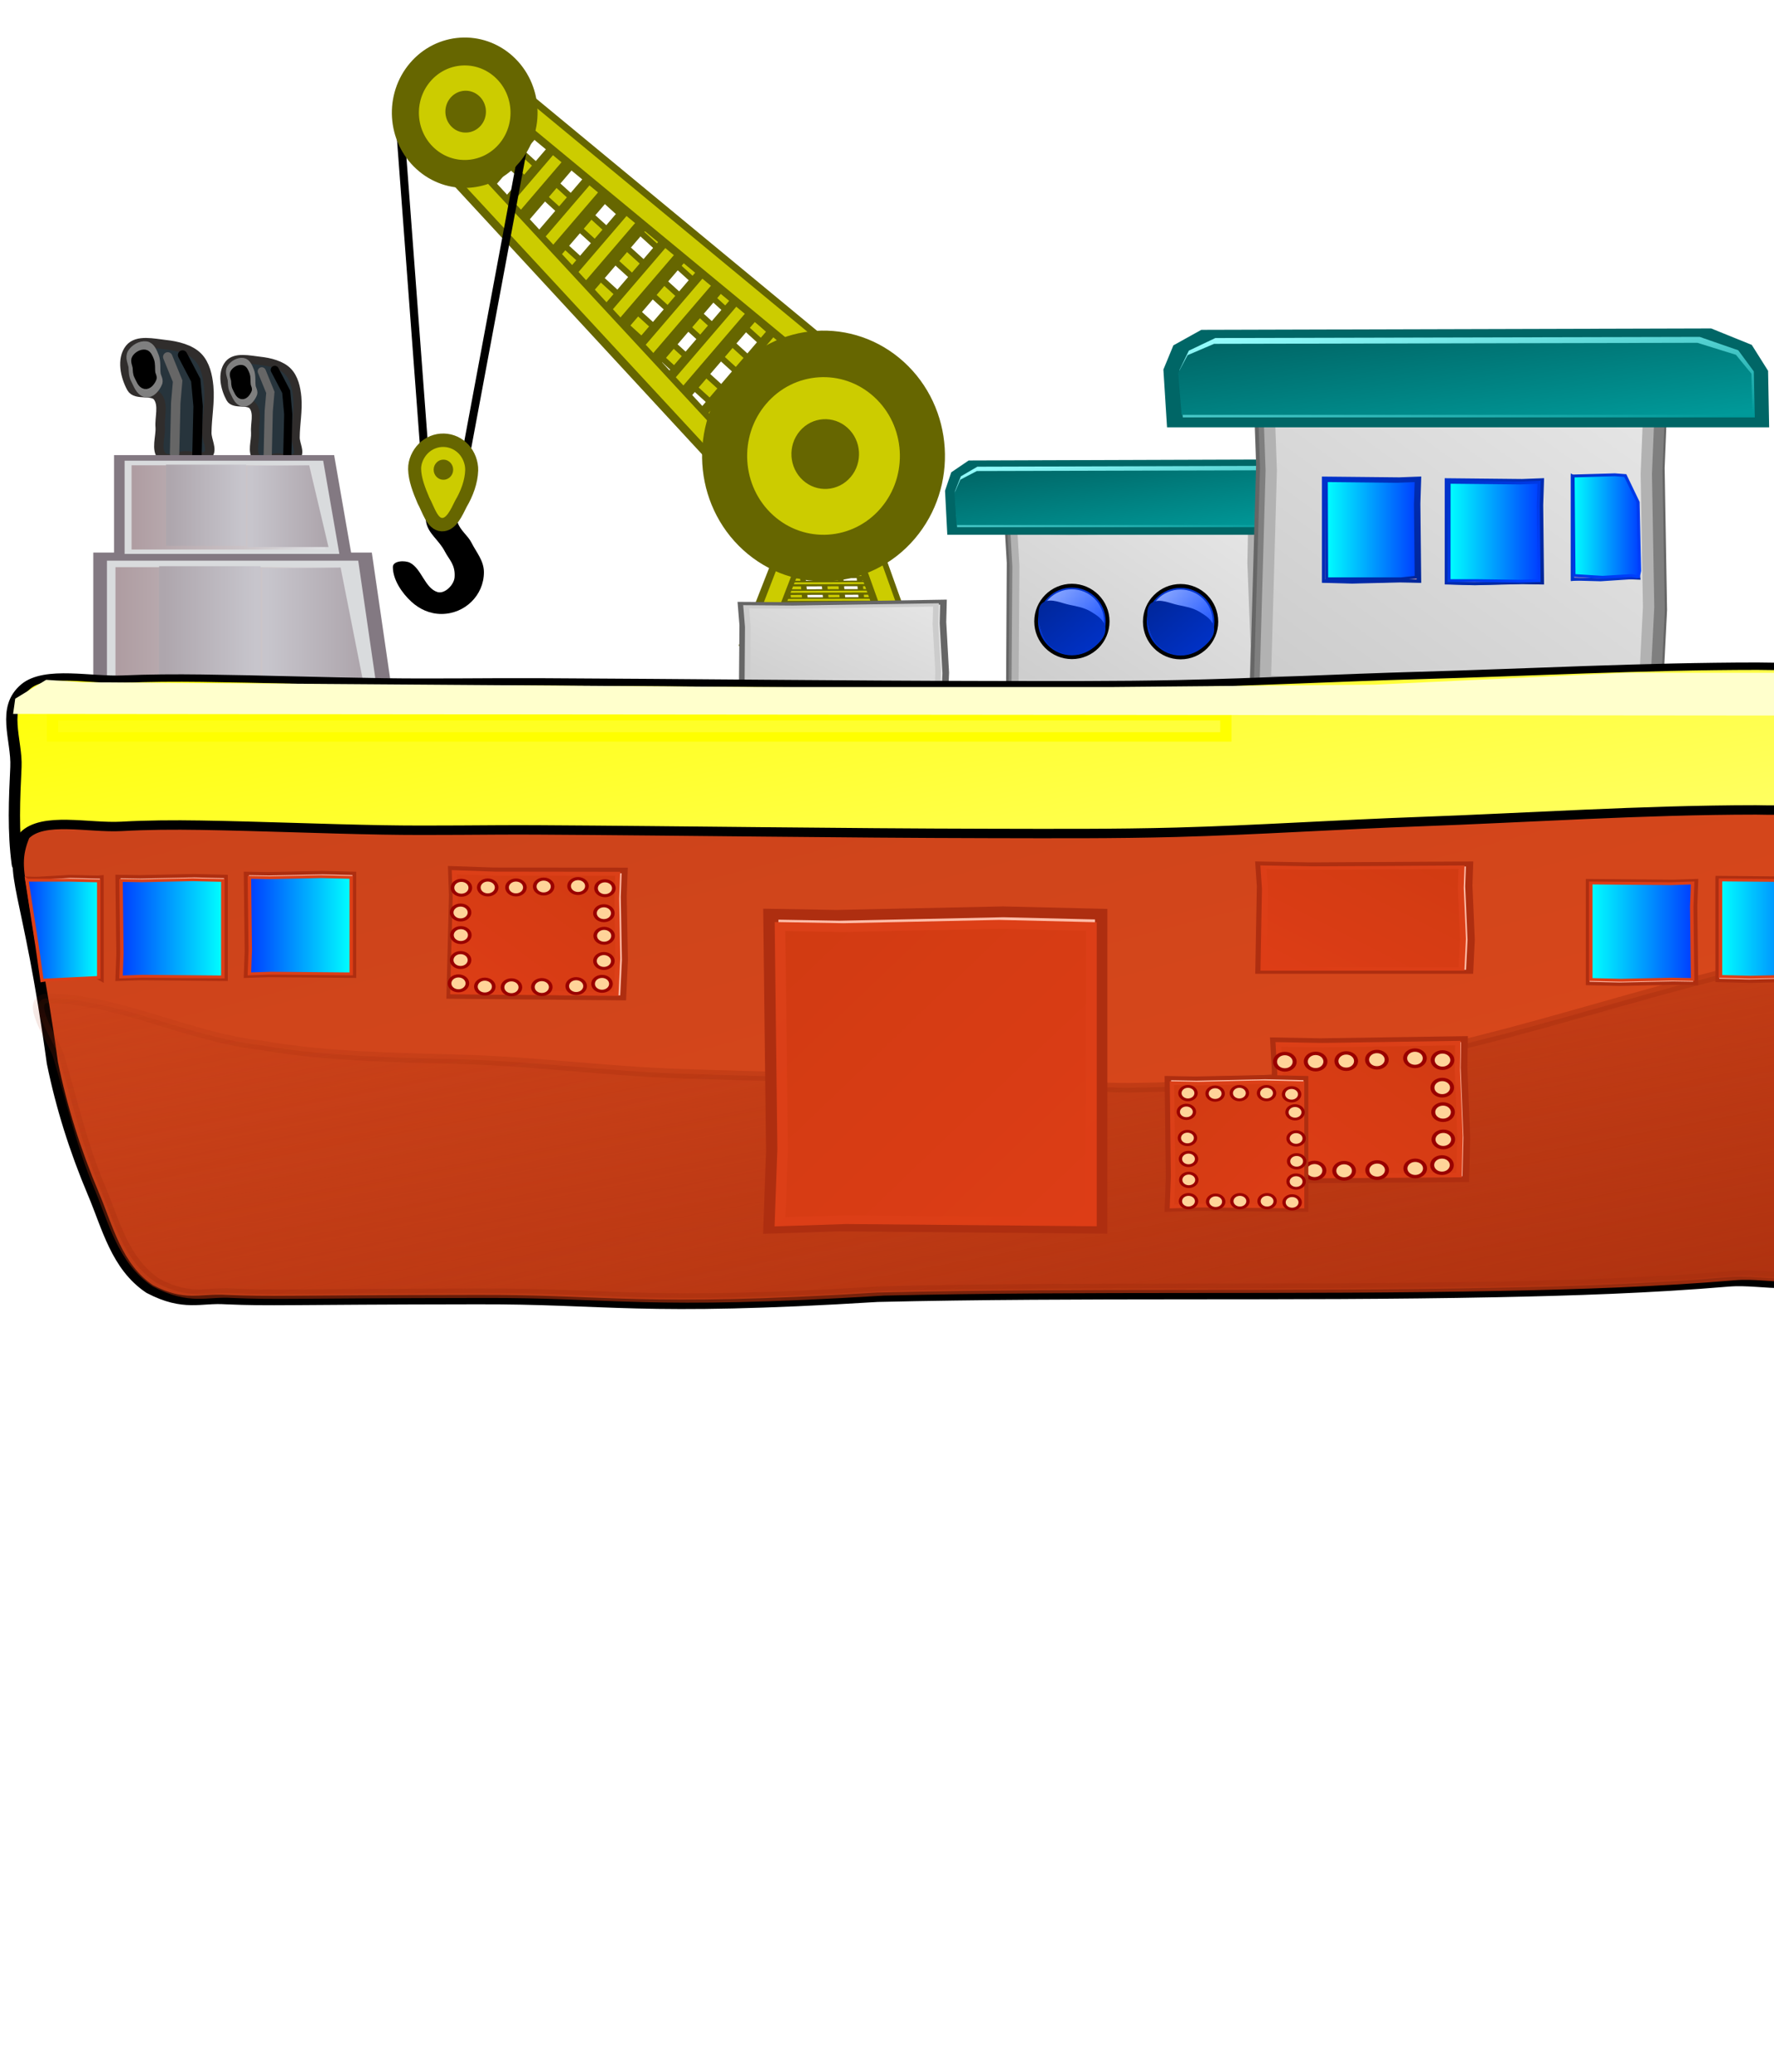 <svg version="1.1" width="377" height="440" viewBox="-1 -1 377 440" xmlns="http://www.w3.org/2000/svg" xmlns:xlink="http://www.w3.org/1999/xlink">
  <defs>
    <linearGradient id="grad_1" y2="1">
      <stop offset="0" stop-color="#AE2E10" stop-opacity="1"/>
      <stop offset="1" stop-color="#AB300F" stop-opacity="1"/>
    </linearGradient>
    <linearGradient id="grad_2" y2="1">
      <stop offset="0" stop-color="#E5E5E5" stop-opacity="1"/>
      <stop offset="1" stop-color="#CCCCCC" stop-opacity="1"/>
    </linearGradient>
    <linearGradient id="grad_3" y2="1">
      <stop offset="0" stop-color="#99FFFF" stop-opacity="1"/>
      <stop offset="1" stop-color="#009999" stop-opacity="1"/>
    </linearGradient>
    <linearGradient id="grad_4" y2="1">
      <stop offset="0" stop-color="#006666" stop-opacity="1"/>
      <stop offset="1" stop-color="#009999" stop-opacity="1"/>
    </linearGradient>
    <linearGradient id="grad_5" y2="1">
      <stop offset="0" stop-color="#006666" stop-opacity="1"/>
      <stop offset="1" stop-color="#009999" stop-opacity="1"/>
    </linearGradient>
    <linearGradient id="grad_6" y2="1">
      <stop offset="0" stop-color="#AE2E10" stop-opacity="1"/>
      <stop offset="1" stop-color="#AB300F" stop-opacity="1"/>
    </linearGradient>
    <linearGradient id="grad_7" y2="1">
      <stop offset="0" stop-color="#E5E5E5" stop-opacity="1"/>
      <stop offset="1" stop-color="#CCCCCC" stop-opacity="1"/>
    </linearGradient>
    <linearGradient id="grad_8" y2="1">
      <stop offset="0" stop-color="#AE2E10" stop-opacity="1"/>
      <stop offset="1" stop-color="#AB300F" stop-opacity="1"/>
    </linearGradient>
    <linearGradient id="grad_9" y2="1">
      <stop offset="0" stop-color="#E5E5E5" stop-opacity="1"/>
      <stop offset="1" stop-color="#CCCCCC" stop-opacity="1"/>
    </linearGradient>
    <linearGradient id="grad_10" x2="1">
      <stop offset="0" stop-color="#AF9DA2" stop-opacity="1"/>
      <stop offset="1" stop-color="#DEDFE2" stop-opacity="1"/>
    </linearGradient>
    <linearGradient id="grad_11" x2="1">
      <stop offset="0" stop-color="#AF9DA2" stop-opacity="1"/>
      <stop offset="1" stop-color="#DEDFE2" stop-opacity="1"/>
    </linearGradient>
    <linearGradient id="grad_12" x2="1">
      <stop offset="0" stop-color="#AEA6AD" stop-opacity="1"/>
      <stop offset="1" stop-color="#C7C5CC" stop-opacity="1"/>
    </linearGradient>
    <linearGradient id="grad_13" x2="1">
      <stop offset="0" stop-color="#AEA6AD" stop-opacity="1"/>
      <stop offset="1" stop-color="#C7C5CC" stop-opacity="1"/>
    </linearGradient>
    <linearGradient id="grad_14" x2="1">
      <stop offset="0" stop-color="#AEA6AD" stop-opacity="1"/>
      <stop offset="1" stop-color="#C7C5CC" stop-opacity="1"/>
    </linearGradient>
    <linearGradient id="grad_15" x2="1">
      <stop offset="0" stop-color="#AEA6AD" stop-opacity="1"/>
      <stop offset="1" stop-color="#C7C5CC" stop-opacity="1"/>
    </linearGradient>
    <linearGradient id="grad_16" x2="1">
      <stop offset="0" stop-color="#AF9DA2" stop-opacity="1"/>
      <stop offset="1" stop-color="#DEDFE2" stop-opacity="1"/>
    </linearGradient>
    <linearGradient id="grad_17" x2="1">
      <stop offset="0" stop-color="#AF9DA2" stop-opacity="1"/>
      <stop offset="1" stop-color="#DEDFE2" stop-opacity="1"/>
    </linearGradient>
    <linearGradient id="grad_18" x2="1">
      <stop offset="0" stop-color="#AEA6AD" stop-opacity="1"/>
      <stop offset="1" stop-color="#C7C5CC" stop-opacity="1"/>
    </linearGradient>
    <linearGradient id="grad_19" x2="1">
      <stop offset="0" stop-color="#AEA6AD" stop-opacity="1"/>
      <stop offset="1" stop-color="#C7C5CC" stop-opacity="1"/>
    </linearGradient>
    <linearGradient id="grad_20" x2="1">
      <stop offset="0" stop-color="#AEA6AD" stop-opacity="1"/>
      <stop offset="1" stop-color="#C7C5CC" stop-opacity="1"/>
    </linearGradient>
    <linearGradient id="grad_21" x2="1">
      <stop offset="0" stop-color="#AEA6AD" stop-opacity="1"/>
      <stop offset="1" stop-color="#C7C5CC" stop-opacity="1"/>
    </linearGradient>
    <linearGradient id="grad_22" y2="1">
      <stop offset="0" stop-color="#99B2FF" stop-opacity="1"/>
      <stop offset="1" stop-color="#003FFF" stop-opacity="1"/>
    </linearGradient>
    <linearGradient id="grad_23" y2="1">
      <stop offset="0" stop-color="#99B2FF" stop-opacity="1"/>
      <stop offset="1" stop-color="#003FFF" stop-opacity="1"/>
    </linearGradient>
    <linearGradient id="grad_24" y2="1">
      <stop offset="0" stop-color="#002699" stop-opacity="1"/>
      <stop offset="1" stop-color="#0033CC" stop-opacity="1"/>
    </linearGradient>
    <linearGradient id="grad_25" y2="1">
      <stop offset="0" stop-color="#002699" stop-opacity="1"/>
      <stop offset="1" stop-color="#0033CC" stop-opacity="1"/>
    </linearGradient>
    <linearGradient id="grad_26" y2="1">
      <stop offset="0" stop-color="#99B2FF" stop-opacity="1"/>
      <stop offset="1" stop-color="#003FFF" stop-opacity="1"/>
    </linearGradient>
    <linearGradient id="grad_27" y2="1">
      <stop offset="0" stop-color="#99B2FF" stop-opacity="1"/>
      <stop offset="1" stop-color="#003FFF" stop-opacity="1"/>
    </linearGradient>
    <linearGradient id="grad_28" y2="1">
      <stop offset="0" stop-color="#002699" stop-opacity="1"/>
      <stop offset="1" stop-color="#0033CC" stop-opacity="1"/>
    </linearGradient>
    <linearGradient id="grad_29" y2="1">
      <stop offset="0" stop-color="#002699" stop-opacity="1"/>
      <stop offset="1" stop-color="#0033CC" stop-opacity="1"/>
    </linearGradient>
    <linearGradient id="grad_30" y2="1">
      <stop offset="0" stop-color="#AE2E10" stop-opacity="1"/>
      <stop offset="1" stop-color="#AB300F" stop-opacity="1"/>
    </linearGradient>
    <linearGradient id="grad_31" y2="1">
      <stop offset="0" stop-color="#002699" stop-opacity="1"/>
      <stop offset="1" stop-color="#0033CC" stop-opacity="1"/>
    </linearGradient>
    <linearGradient id="grad_32" y2="1">
      <stop offset="0" stop-color="#002699" stop-opacity="1"/>
      <stop offset="1" stop-color="#0033CC" stop-opacity="1"/>
    </linearGradient>
    <linearGradient id="grad_33" x2="1">
      <stop offset="0" stop-color="#003FFF" stop-opacity="1"/>
      <stop offset="1" stop-color="#00FFFF" stop-opacity="1"/>
    </linearGradient>
    <linearGradient id="grad_34" y2="1">
      <stop offset="0" stop-color="#002699" stop-opacity="1"/>
      <stop offset="1" stop-color="#0033CC" stop-opacity="1"/>
    </linearGradient>
    <linearGradient id="grad_35" y2="1">
      <stop offset="0" stop-color="#AE2E10" stop-opacity="1"/>
      <stop offset="1" stop-color="#AB300F" stop-opacity="1"/>
    </linearGradient>
    <linearGradient id="grad_36" y2="1">
      <stop offset="0" stop-color="#002699" stop-opacity="1"/>
      <stop offset="1" stop-color="#0033CC" stop-opacity="1"/>
    </linearGradient>
    <linearGradient id="grad_37" y2="1">
      <stop offset="0" stop-color="#002699" stop-opacity="1"/>
      <stop offset="1" stop-color="#0033CC" stop-opacity="1"/>
    </linearGradient>
    <linearGradient id="grad_38" x2="1">
      <stop offset="0" stop-color="#003FFF" stop-opacity="1"/>
      <stop offset="1" stop-color="#00FFFF" stop-opacity="1"/>
    </linearGradient>
    <linearGradient id="grad_39" y2="1">
      <stop offset="0" stop-color="#003FFF" stop-opacity="1"/>
      <stop offset="1" stop-color="#0033CC" stop-opacity="1"/>
    </linearGradient>
    <linearGradient id="grad_40" y2="1">
      <stop offset="0" stop-color="#AE2E10" stop-opacity="1"/>
      <stop offset="1" stop-color="#AB300F" stop-opacity="1"/>
    </linearGradient>
    <linearGradient id="grad_41" y2="1">
      <stop offset="0" stop-color="#002699" stop-opacity="1"/>
      <stop offset="1" stop-color="#0033CC" stop-opacity="1"/>
    </linearGradient>
    <linearGradient id="grad_42" y2="1">
      <stop offset="0" stop-color="#0033CC" stop-opacity="1"/>
      <stop offset="1" stop-color="#0033CC" stop-opacity="1"/>
    </linearGradient>
    <linearGradient id="grad_43" x2="1">
      <stop offset="0" stop-color="#003FFF" stop-opacity="1"/>
      <stop offset="1" stop-color="#00FFFF" stop-opacity="1"/>
    </linearGradient>
    <linearGradient id="grad_44" y2="1">
      <stop offset="0" stop-color="#003FFF" stop-opacity="1"/>
      <stop offset="1" stop-color="#0033CC" stop-opacity="1"/>
    </linearGradient>
    <linearGradient id="grad_45" y2="1">
      <stop offset="0" stop-color="#FFFF00" stop-opacity="1"/>
      <stop offset="1" stop-color="#FFFF99" stop-opacity="1"/>
    </linearGradient>
    <linearGradient id="grad_46" y2="1">
      <stop offset="0" stop-color="#CA431B" stop-opacity="1"/>
      <stop offset="1" stop-color="#DF491B" stop-opacity="1"/>
    </linearGradient>
    <linearGradient id="grad_47" y2="1">
      <stop offset="0" stop-color="#AB300F" stop-opacity="0"/>
      <stop offset="1" stop-color="#AB300F" stop-opacity="1"/>
    </linearGradient>
    <linearGradient id="grad_48" y2="1">
      <stop offset="0" stop-color="#AB300F" stop-opacity="0"/>
      <stop offset="1" stop-color="#AB300F" stop-opacity="1"/>
    </linearGradient>
    <linearGradient id="grad_49" y2="1">
      <stop offset="0" stop-color="#AE2E10" stop-opacity="1"/>
      <stop offset="1" stop-color="#AB300F" stop-opacity="1"/>
    </linearGradient>
    <linearGradient id="grad_50" y2="1">
      <stop offset="0" stop-color="#D13B12" stop-opacity="1"/>
      <stop offset="1" stop-color="#DD3D16" stop-opacity="1"/>
    </linearGradient>
    <linearGradient id="grad_51" y2="1">
      <stop offset="0" stop-color="#DB4018" stop-opacity="1"/>
      <stop offset="1" stop-color="#DD3D16" stop-opacity="1"/>
    </linearGradient>
    <linearGradient id="grad_52" y2="1">
      <stop offset="0" stop-color="#AE2E10" stop-opacity="1"/>
      <stop offset="1" stop-color="#AB300F" stop-opacity="1"/>
    </linearGradient>
    <linearGradient id="grad_53" y2="1">
      <stop offset="0" stop-color="#D13B12" stop-opacity="1"/>
      <stop offset="1" stop-color="#DD3D16" stop-opacity="1"/>
    </linearGradient>
    <linearGradient id="grad_54" y2="1">
      <stop offset="0" stop-color="#DB4018" stop-opacity="1"/>
      <stop offset="1" stop-color="#DD3D16" stop-opacity="1"/>
    </linearGradient>
    <linearGradient id="grad_55" y2="1">
      <stop offset="0" stop-color="#AE2E10" stop-opacity="1"/>
      <stop offset="1" stop-color="#AB300F" stop-opacity="1"/>
    </linearGradient>
    <linearGradient id="grad_56" y2="1">
      <stop offset="0" stop-color="#D13B12" stop-opacity="1"/>
      <stop offset="1" stop-color="#DD3D16" stop-opacity="1"/>
    </linearGradient>
    <linearGradient id="grad_57" y2="1">
      <stop offset="0" stop-color="#DB4018" stop-opacity="1"/>
      <stop offset="1" stop-color="#DD3D16" stop-opacity="1"/>
    </linearGradient>
    <linearGradient id="grad_58" y2="1">
      <stop offset="0" stop-color="#AE2E10" stop-opacity="1"/>
      <stop offset="1" stop-color="#AB300F" stop-opacity="1"/>
    </linearGradient>
    <linearGradient id="grad_59" y2="1">
      <stop offset="0" stop-color="#D13B12" stop-opacity="1"/>
      <stop offset="1" stop-color="#DD3D16" stop-opacity="1"/>
    </linearGradient>
    <linearGradient id="grad_60" y2="1">
      <stop offset="0" stop-color="#DB4018" stop-opacity="1"/>
      <stop offset="1" stop-color="#DD3D16" stop-opacity="1"/>
    </linearGradient>
    <linearGradient id="grad_61" y2="1">
      <stop offset="0" stop-color="#AE2E10" stop-opacity="1"/>
      <stop offset="1" stop-color="#AB300F" stop-opacity="1"/>
    </linearGradient>
    <linearGradient id="grad_62" y2="1">
      <stop offset="0" stop-color="#D13B12" stop-opacity="1"/>
      <stop offset="1" stop-color="#DD3D16" stop-opacity="1"/>
    </linearGradient>
    <linearGradient id="grad_63" y2="1">
      <stop offset="0" stop-color="#DB4018" stop-opacity="1"/>
      <stop offset="1" stop-color="#DD3D16" stop-opacity="1"/>
    </linearGradient>
    <linearGradient id="grad_64" y2="1">
      <stop offset="0" stop-color="#AE2E10" stop-opacity="1"/>
      <stop offset="1" stop-color="#AB300F" stop-opacity="1"/>
    </linearGradient>
    <linearGradient id="grad_65" x2="1">
      <stop offset="0" stop-color="#003FFF" stop-opacity="1"/>
      <stop offset="1" stop-color="#00FFFF" stop-opacity="1"/>
    </linearGradient>
    <linearGradient id="grad_66" y2="1">
      <stop offset="0" stop-color="#DB4018" stop-opacity="1"/>
      <stop offset="1" stop-color="#DD3D16" stop-opacity="1"/>
    </linearGradient>
    <linearGradient id="grad_67" y2="1">
      <stop offset="0" stop-color="#AE2E10" stop-opacity="1"/>
      <stop offset="1" stop-color="#AB300F" stop-opacity="1"/>
    </linearGradient>
    <linearGradient id="grad_68" x2="1">
      <stop offset="0" stop-color="#003FFF" stop-opacity="1"/>
      <stop offset="1" stop-color="#00FFFF" stop-opacity="1"/>
    </linearGradient>
    <linearGradient id="grad_69" y2="1">
      <stop offset="0" stop-color="#DB4018" stop-opacity="1"/>
      <stop offset="1" stop-color="#DD3D16" stop-opacity="1"/>
    </linearGradient>
    <linearGradient id="grad_70" y2="1">
      <stop offset="0" stop-color="#AE2E10" stop-opacity="1"/>
      <stop offset="1" stop-color="#AB300F" stop-opacity="1"/>
    </linearGradient>
    <linearGradient id="grad_71" x2="1">
      <stop offset="0" stop-color="#003FFF" stop-opacity="1"/>
      <stop offset="1" stop-color="#00FFFF" stop-opacity="1"/>
    </linearGradient>
    <linearGradient id="grad_72" y2="1">
      <stop offset="0" stop-color="#DB4018" stop-opacity="1"/>
      <stop offset="1" stop-color="#DD3D16" stop-opacity="1"/>
    </linearGradient>
    <linearGradient id="grad_73" y2="1">
      <stop offset="0" stop-color="#AE2E10" stop-opacity="1"/>
      <stop offset="1" stop-color="#AB300F" stop-opacity="1"/>
    </linearGradient>
    <linearGradient id="grad_74" x2="1">
      <stop offset="0" stop-color="#003FFF" stop-opacity="1"/>
      <stop offset="1" stop-color="#00FFFF" stop-opacity="1"/>
    </linearGradient>
    <linearGradient id="grad_75" y2="1">
      <stop offset="0" stop-color="#DB4018" stop-opacity="1"/>
      <stop offset="1" stop-color="#DD3D16" stop-opacity="1"/>
    </linearGradient>
    <linearGradient id="grad_76" y2="1">
      <stop offset="0" stop-color="#AE2E10" stop-opacity="1"/>
      <stop offset="1" stop-color="#AB300F" stop-opacity="1"/>
    </linearGradient>
    <linearGradient id="grad_77" x2="1">
      <stop offset="0" stop-color="#003FFF" stop-opacity="1"/>
      <stop offset="1" stop-color="#00FFFF" stop-opacity="1"/>
    </linearGradient>
    <linearGradient id="grad_78" y2="1">
      <stop offset="0" stop-color="#DB4018" stop-opacity="1"/>
      <stop offset="1" stop-color="#DD3D16" stop-opacity="1"/>
    </linearGradient>
    <linearGradient id="grad_79" y2="1">
      <stop offset="0" stop-color="#AE2E10" stop-opacity="1"/>
      <stop offset="1" stop-color="#AB300F" stop-opacity="1"/>
    </linearGradient>
    <linearGradient id="grad_80" x2="1">
      <stop offset="0" stop-color="#003FFF" stop-opacity="1"/>
      <stop offset="1" stop-color="#00FFFF" stop-opacity="1"/>
    </linearGradient>
    <linearGradient id="grad_81" y2="1">
      <stop offset="0" stop-color="#DB4018" stop-opacity="1"/>
      <stop offset="1" stop-color="#DD3D16" stop-opacity="1"/>
    </linearGradient>
    <linearGradient id="grad_82" y2="1">
      <stop offset="0" stop-color="#99FFFF" stop-opacity="1"/>
      <stop offset="1" stop-color="#009999" stop-opacity="1"/>
    </linearGradient>
    <linearGradient id="grad_83" y2="1">
      <stop offset="0" stop-color="#006666" stop-opacity="1"/>
      <stop offset="1" stop-color="#009999" stop-opacity="1"/>
    </linearGradient>
    <linearGradient id="grad_84" y2="1">
      <stop offset="0" stop-color="#006666" stop-opacity="1"/>
      <stop offset="1" stop-color="#009999" stop-opacity="1"/>
    </linearGradient>
  </defs>
  <!-- Exported by Scratch - http://scratch.mit.edu/ -->
  <g id="ID0.22768036602064967" transform="matrix(1, 0, 0, 1, -3.05, 8)">
    <g id="ID0.5584827261045575" transform="matrix(0.822, 0, 0, 0.147, 124.1, 72.05)">
      <path id="ID0.23260725988075137" fill="#CCCC00" stroke="#666600" stroke-width="3" d="M 257 263.500 L 266 263.500 L 266 342.500 L 257 342.500 L 257 263.500 Z " transform="matrix(0.479, -0.008, 0.026, 1.518, -66.05, -149.8)"/>
      <path id="ID0.23260725988075137" fill="#CCCC00" stroke="#666600" stroke-width="3" d="M 257 263.500 L 266 263.500 L 266 342.500 L 257 342.500 L 257 263.500 Z " transform="matrix(0.479, -0.008, 0.02, 1.162, -73.65, -24.15)"/>
      <g id="ID0.18220634618774056">
        <path id="ID0.9630472781136632" fill="none" stroke="#666600" stroke-width="9" d="M 300 172 L 401 172 L 401 185 L 300 185 L 300 172 Z " transform="matrix(0.251, -0.004, 0.015, 0.901, -25.05, 103.5)"/>
        <path id="ID0.9630472781136632" fill="none" stroke="#CCCC00" stroke-width="3" d="M 300 172 L 401 172 L 401 185 L 300 185 L 300 172 Z " transform="matrix(0.251, -0.004, 0.015, 0.901, -24.95, 103.05)"/>
      </g>
      <path id="ID0.23260725988075137" fill="#CCCC00" stroke="#666600" stroke-width="3" d="M 257 263.500 L 266 263.500 L 266 342.500 L 257 342.500 L 257 263.500 Z " transform="matrix(0.479, -0.008, 0.018, 1.068, -54.1, 5.8)"/>
      <g id="ID0.18220634618774056">
        <path id="ID0.9630472781136632" fill="none" stroke="#666600" stroke-width="9" d="M 300 172 L 401 172 L 401 185 L 300 185 L 300 172 Z " transform="matrix(0.267, -0.005, 0.015, 0.901, -30.25, 126.7)"/>
        <path id="ID0.9630472781136632" fill="none" stroke="#CCCC00" stroke-width="3" d="M 300 172 L 401 172 L 401 185 L 300 185 L 300 172 Z " transform="matrix(0.267, -0.005, 0.015, 0.901, -30.1, 126.3)"/>
      </g>
      <g id="ID0.18220634618774056">
        <path id="ID0.9630472781136632" fill="none" stroke="#666600" stroke-width="9" d="M 300 172 L 401 172 L 401 185 L 300 185 L 300 172 Z " transform="matrix(0.267, -0.005, 0.015, 0.901, -30.35, 150.7)"/>
        <path id="ID0.9630472781136632" fill="none" stroke="#CCCC00" stroke-width="3" d="M 300 172 L 401 172 L 401 185 L 300 185 L 300 172 Z " transform="matrix(0.267, -0.005, 0.015, 0.901, -30.25, 150.25)"/>
      </g>
      <g id="ID0.18220634618774056">
        <path id="ID0.9630472781136632" fill="none" stroke="#666600" stroke-width="9" d="M 300 172 L 401 172 L 401 185 L 300 185 L 300 172 Z " transform="matrix(0.267, -0.005, 0.015, 0.901, -30.95, 173.15)"/>
        <path id="ID0.9630472781136632" fill="none" stroke="#CCCC00" stroke-width="3" d="M 300 172 L 401 172 L 401 185 L 300 185 L 300 172 Z " transform="matrix(0.267, -0.005, 0.015, 0.901, -30.85, 172.7)"/>
      </g>
      <g id="ID0.18220634618774056">
        <path id="ID0.9630472781136632" fill="none" stroke="#666600" stroke-width="9" d="M 300 172 L 401 172 L 401 185 L 300 185 L 300 172 Z " transform="matrix(0.297, -0.005, 0.015, 0.901, -41.65, 195.4)"/>
        <path id="ID0.9630472781136632" fill="none" stroke="#CCCC00" stroke-width="3" d="M 300 172 L 401 172 L 401 185 L 300 185 L 300 172 Z " transform="matrix(0.297, -0.005, 0.015, 0.901, -41.5, 194.95)"/>
      </g>
      <g id="ID0.005865663290023804">
        <path id="ID0.0025490405969321728" fill="none" stroke="#666600" stroke-width="9" stroke-linecap="round" d="M 210 275 L 232 275 L 239 358 L 197 358 L 210 275 Z " transform="matrix(0.885, -0.015, 0.027, 1.59, -137, -191.8)"/>
        <path id="ID0.0025490405969321728" fill="none" stroke="#CCCC00" stroke-width="5" stroke-linecap="round" d="M 210 275 L 232 275 L 239 358 L 197 358 L 210 275 Z " transform="matrix(0.885, -0.015, 0.028, 1.602, -137.05, -194.95)"/>
      </g>
    </g>
    <g id="ID0.9100501397624612" transform="matrix(0.86, 0, 0, 0.887, -68.4, -160.5)">
      <g id="ID0.014643130358308554">
        <g id="ID0.5584827261045575" transform="matrix(1, 0, 0, 1, 17, -101)">
          <path id="ID0.23260725988075137" fill="#CCCC00" stroke="#666600" stroke-width="3" d="M 257 263.500 L 266 263.500 L 266 342.500 L 257 342.500 L 257 263.500 Z " transform="matrix(0.317, -0.36, 1.139, 1.003, -200.25, 131.25)"/>
          <path id="ID0.23260725988075137" fill="#CCCC00" stroke="#666600" stroke-width="3" d="M 257 263.500 L 266 263.500 L 266 342.500 L 257 342.500 L 257 263.500 Z " transform="matrix(0.317, -0.36, 0.872, 0.768, -112.5, 221.5)"/>
          <g id="ID0.18220634618774056">
            <path id="ID0.9630472781136632" fill="none" stroke="#666600" stroke-width="9" d="M 300 172 L 401 172 L 401 185 L 300 185 L 300 172 Z " transform="matrix(0.166, -0.188, 0.676, 0.596, 14.5, 271.65)"/>
            <path id="ID0.9630472781136632" fill="none" stroke="#CCCC00" stroke-width="3" d="M 300 172 L 401 172 L 401 185 L 300 185 L 300 172 Z " transform="matrix(0.166, -0.188, 0.676, 0.596, 14.2, 271.3)"/>
          </g>
          <path id="ID0.23260725988075137" fill="#CCCC00" stroke="#666600" stroke-width="3" d="M 257 263.500 L 266 263.500 L 266 342.500 L 257 342.500 L 257 263.500 Z " transform="matrix(0.317, -0.36, 0.802, 0.706, -77.15, 227.3)"/>
          <g id="ID0.18220634618774056">
            <path id="ID0.9630472781136632" fill="none" stroke="#666600" stroke-width="9" d="M 300 172 L 401 172 L 401 185 L 300 185 L 300 172 Z " transform="matrix(0.177, -0.2, 0.676, 0.596, 28.15, 291.1)"/>
            <path id="ID0.9630472781136632" fill="none" stroke="#CCCC00" stroke-width="3" d="M 300 172 L 401 172 L 401 185 L 300 185 L 300 172 Z " transform="matrix(0.177, -0.2, 0.676, 0.596, 27.95, 290.7)"/>
          </g>
          <g id="ID0.18220634618774056">
            <path id="ID0.9630472781136632" fill="none" stroke="#666600" stroke-width="9" d="M 300 172 L 401 172 L 401 185 L 300 185 L 300 172 Z " transform="matrix(0.177, -0.2, 0.676, 0.596, 45.8, 307.35)"/>
            <path id="ID0.9630472781136632" fill="none" stroke="#CCCC00" stroke-width="3" d="M 300 172 L 401 172 L 401 185 L 300 185 L 300 172 Z " transform="matrix(0.177, -0.2, 0.676, 0.596, 45.55, 307)"/>
          </g>
          <g id="ID0.18220634618774056">
            <path id="ID0.9630472781136632" fill="none" stroke="#666600" stroke-width="9" d="M 300 172 L 401 172 L 401 185 L 300 185 L 300 172 Z " transform="matrix(0.177, -0.2, 0.676, 0.596, 62, 322.95)"/>
            <path id="ID0.9630472781136632" fill="none" stroke="#CCCC00" stroke-width="3" d="M 300 172 L 401 172 L 401 185 L 300 185 L 300 172 Z " transform="matrix(0.177, -0.2, 0.676, 0.596, 61.75, 322.55)"/>
          </g>
          <g id="ID0.18220634618774056">
            <path id="ID0.9630472781136632" fill="none" stroke="#666600" stroke-width="9" d="M 300 172 L 401 172 L 401 185 L 300 185 L 300 172 Z " transform="matrix(0.196, -0.223, 0.676, 0.596, 71.2, 345.8)"/>
            <path id="ID0.9630472781136632" fill="none" stroke="#CCCC00" stroke-width="3" d="M 300 172 L 401 172 L 401 185 L 300 185 L 300 172 Z " transform="matrix(0.196, -0.223, 0.676, 0.596, 71, 345.4)"/>
          </g>
          <g id="ID0.005865663290023804">
            <path id="ID0.0025490405969321728" fill="none" stroke="#666600" stroke-width="9" stroke-linecap="round" d="M 210 275 L 232 275 L 239 358 L 197 358 L 210 275 Z " transform="matrix(0.585, -0.664, 1.193, 1.051, -279.05, 155.4)"/>
            <path id="ID0.0025490405969321728" fill="none" stroke="#CCCC00" stroke-width="5" stroke-linecap="round" d="M 210 275 L 232 275 L 239 358 L 197 358 L 210 275 Z " transform="matrix(0.585, -0.664, 1.203, 1.059, -281.45, 153.35)"/>
          </g>
        </g>
        <path id="ID0.5863129398785532" fill="#666600" stroke="none" d="M 248.750 314.500 C 248.819 314.500 248.881 314.500 248.927 314.500 C 248.972 314.500 249 314.500 249 314.500 C 249 314.500 248.972 314.500 248.927 314.500 C 248.881 314.500 248.819 314.500 248.750 314.500 C 248.681 314.500 248.619 314.500 248.573 314.500 C 248.528 314.500 248.500 314.500 248.500 314.500 C 248.500 314.500 248.528 314.500 248.573 314.500 C 248.619 314.500 248.681 314.500 248.750 314.500 Z " transform="matrix(0.661, -0.75, 0.75, 0.661, -119.95, 255.5)"/>
        <g id="ID0.8957852660678327" transform="matrix(1, 0, 0, 1, 17, -101)">
          <path id="ID0.9398030824959278" fill="none" stroke="#000000" stroke-width="2" stroke-linecap="round" d="M 197 308.500 L 190 218 " transform="matrix(1, 0, 0, 1, -26.5, 80.5)"/>
          <path id="ID0.7751200459897518" fill="none" stroke="#000000" stroke-width="2" stroke-linecap="round" d="M 204 309.500 L 224.500 220 " transform="matrix(0.999, -0.035, 0.035, 0.999, -36.1, 86.5)"/>
        </g>
        <g id="ID0.14312843373045325" transform="matrix(1, 0, 0, 1, 16.5, -103)">
          <g id="ID0.8820504005998373">
            <path id="ID0.026877232361584902" fill="#CCCC00" stroke="#666600" stroke-width="9" d="M 322.250 207.500 C 327.699 207.500 332.636 209.713 336.212 213.288 C 339.787 216.864 342 221.801 342 227.250 C 342 232.699 339.787 237.636 336.212 241.212 C 332.636 244.787 327.699 247 322.250 247 C 316.801 247 311.864 244.787 308.288 241.212 C 304.713 237.636 302.500 232.699 302.500 227.250 C 302.500 221.801 304.713 216.864 308.288 213.288 C 311.864 209.713 316.801 207.500 322.250 207.500 Z " transform="matrix(0.818, -0.929, 0.929, 0.818, -205.8, 496.45)"/>
            <path id="ID0.672743839211762" fill="#666600" stroke="none" d="M 252.750 311 C 254.612 311 256.300 311.756 257.522 312.978 C 258.744 314.200 259.500 315.888 259.500 317.750 C 259.500 319.612 258.744 321.300 257.522 322.522 C 256.300 323.744 254.612 324.500 252.750 324.500 C 250.888 324.500 249.200 323.744 247.978 322.522 C 246.756 321.300 246 319.612 246 317.750 C 246 315.888 246.756 314.200 247.978 312.978 C 249.200 311.756 250.888 311 252.750 311 Z " transform="matrix(0.818, -0.929, 0.929, 0.818, -232.6, 357.4)"/>
          </g>
          <g id="ID0.8820504005998373">
            <path id="ID0.026877232361584902" fill="#CCCC00" stroke="#666600" stroke-width="9" d="M 322.250 207.500 C 327.699 207.500 332.636 209.713 336.212 213.288 C 339.787 216.864 342 221.801 342 227.250 C 342 232.699 339.787 237.636 336.212 241.212 C 332.636 244.787 327.699 247 322.250 247 C 316.801 247 311.864 244.787 308.288 241.212 C 304.713 237.636 302.500 232.699 302.500 227.250 C 302.500 221.801 304.713 216.864 308.288 213.288 C 311.864 209.713 316.801 207.500 322.250 207.500 Z " transform="matrix(0.491, -0.557, 0.557, 0.491, -104.55, 368.7)"/>
            <path id="ID0.672743839211762" fill="#666600" stroke="none" d="M 252.750 311 C 254.612 311 256.300 311.756 257.522 312.978 C 258.744 314.200 259.500 315.888 259.500 317.750 C 259.500 319.612 258.744 321.300 257.522 322.522 C 256.300 323.744 254.612 324.500 252.750 324.500 C 250.888 324.500 249.200 323.744 247.978 322.522 C 246.756 321.300 246 319.612 246 317.750 C 246 315.888 246.756 314.200 247.978 312.978 C 249.200 311.756 250.888 311 252.750 311 Z " transform="matrix(0.491, -0.557, 0.557, 0.491, -120.6, 285.3)"/>
          </g>
        </g>
      </g>
      <g id="ID0.9470385778695345" transform="matrix(1, 0, 0, 1, 58.5, -121.5)">
        <path id="ID0.3649275479838252" fill="#000000" stroke="none" stroke-linecap="round" d="M 208.750 343.500 C 210.530 344.043 212.836 341.823 213 340 C 213.246 336.950 211.641 335.754 210.600 333.800 C 209.140 331.062 206.584 329.598 206 326.900 C 205.521 324.677 205.628 321.641 207.400 320.300 C 209.211 318.978 212.503 319.275 214 320.800 C 215.402 322.277 213.242 324.915 213.750 326.800 C 214.337 328.701 216.276 329.949 217.173 331.681 C 218.354 333.959 220.250 335.991 220.250 338.750 C 220.250 341.509 219.073 344.009 217.173 345.819 C 215.272 347.629 212.647 348.750 209.750 348.750 C 206.853 348.750 204.313 347.582 202.327 345.819 C 199.970 343.722 197.744 340.531 197.750 337.500 C 197.758 336.004 200.701 335.851 202 336.500 C 204.838 337.923 205.658 342.553 208.750 343.500 Z " transform="matrix(1, 0, 0, 1, -77.25, 90.55)"/>
        <g id="ID0.8820504005998373">
          <path id="ID0.026877232361584902" fill="#CCCC00" stroke="#666600" stroke-width="9" d="M 322.250 207.500 C 327.699 207.500 332.636 209.713 336.212 213.288 C 339.787 216.864 342.042 222.218 342 227.250 C 341.931 234.829 339.076 242.878 335.050 249.800 C 332.252 255.482 328.709 264.320 322.050 264.100 C 315.356 263.857 312.568 253.959 309.100 248.250 C 305.954 241.503 302.816 234.270 302.500 227.250 C 302.270 222.221 304.713 216.864 308.288 213.288 C 311.864 209.713 316.801 207.500 322.250 207.500 Z " transform="matrix(0.357, 0.008, -0.008, 0.357, 19.7, 321.05)"/>
          <path id="ID0.672743839211762" fill="#666600" stroke="none" d="M 252.750 311 C 254.612 311 256.300 311.756 257.522 312.978 C 258.744 314.200 259.500 315.888 259.500 317.750 C 259.500 319.612 258.744 321.300 257.522 322.522 C 256.300 323.744 254.612 324.500 252.750 324.500 C 250.888 324.500 249.200 323.744 247.978 322.522 C 246.756 321.300 246 319.612 246 317.750 C 246 315.888 246.756 314.200 247.978 312.978 C 249.200 311.756 250.888 311 252.750 311 Z " transform="matrix(0.357, 0.008, -0.008, 0.357, 45.3, 289.3)"/>
        </g>
      </g>
    </g>
    <g id="ID0.12135509215295315" transform="matrix(1, 0, 0, 1, -62, -20)">
      <g id="ID0.06904567964375019" transform="matrix(1, 0, 0, 1, 120, 80)">
        <path id="ID0.932913760188967" fill="url(#grad_1)" stroke="#666666" stroke-width="2" stroke-linecap="round" d="M 145 113 L 157 113.250 L 186.500 112.500 L 204 113 L 204 180 L 157.500 179.500 L 145 180 L 145.500 163.500 L 145 113 Z " transform="matrix(0.005, 0.635, -0.806, 0.006, 302.7, -50.55)"/>
        <path id="ID0.932913760188967" fill="#FFBDA9" stroke="#7F7F7F" stroke-width="2" stroke-linecap="round" d="M 145 113 L 157 113.250 L 186.500 112.500 L 204 113 L 204 180 L 157.500 179.500 L 145 180 L 145.500 163.500 L 145 113 Z " transform="matrix(0.005, 0.626, -0.794, 0.006, 301.1, -48.75)"/>
        <path id="ID0.932913760188967" fill="url(#grad_2)" stroke="#B2B2B2" stroke-width="2" stroke-linecap="round" d="M 145 113 L 157 113.250 L 186.500 112.500 L 204 113 L 204 180 L 157.500 179.500 L 145 180 L 145.500 163.500 L 145 113 Z " transform="matrix(0.004, 0.595, -0.754, 0.005, 294.65, -43.35)"/>
      </g>
      <g id="ID0.31092469953000546" transform="matrix(1, 0, 0, 1, 120, 80)">
        <path id="ID0.4653093018569052" fill="#006666" stroke="#006666" stroke-width="2" stroke-linecap="round" d="M 151.200 18.300 L 156.600 15.300 L 264.500 15 L 272.650 18.300 L 275.800 23.300 L 276 34 L 150 34 L 149.300 22.900 L 151.200 18.300 Z " transform="matrix(0.623, 0, 0, 0.762, 52.5, 17.9)"/>
        <path id="ID0.4653093018569052" fill="#99FFBB" stroke="url(#grad_3)" stroke-width="2" stroke-linecap="round" d="M 151.200 18.300 L 156.600 15.300 L 264.500 15 L 272.650 18.300 L 275.800 23.300 L 276 34 L 150 34 L 149.300 22.900 L 151.200 18.300 Z " transform="matrix(0.592, 0, 0, 0.62, 59.2, 21.25)"/>
        <path id="ID0.4653093018569052" fill="url(#grad_4)" stroke="url(#grad_5)" stroke-width="2" stroke-linecap="round" d="M 151.200 18.300 L 156.600 15.300 L 264.500 15 L 272.650 18.300 L 275.800 23.300 L 276 34 L 150 34 L 149.300 22.900 L 151.200 18.300 Z " transform="matrix(0.591, 0, 0, 0.555, 59.25, 23.1)"/>
      </g>
      <g id="ID0.06904567964375019" transform="matrix(1, 0, 0, 1, 120, 80)">
        <path id="ID0.932913760188967" fill="url(#grad_6)" stroke="#666666" stroke-width="2" stroke-linecap="round" d="M 145 113 L 157 113.250 L 186.500 112.500 L 204 113 L 204 180 L 157.500 179.500 L 145 180 L 145.500 163.500 L 145 113 Z " transform="matrix(0.004, 0.365, -0.644, 0.007, 216.8, 5)"/>
        <path id="ID0.932913760188967" fill="#E5E5E5" stroke="#666666" stroke-width="2" stroke-linecap="round" d="M 145 113 L 157 113.250 L 186.500 112.500 L 204 113 L 204 180 L 157.500 179.500 L 145 180 L 145.500 163.500 L 145 113 Z " transform="matrix(0.004, 0.36, -0.634, 0.007, 215.55, 6.05)"/>
        <path id="ID0.932913760188967" fill="url(#grad_7)" stroke="#CCCCCC" stroke-width="2" stroke-linecap="round" d="M 145 113 L 157 113.250 L 186.500 112.500 L 204 113 L 204 180 L 157.500 179.500 L 145 180 L 145.500 163.500 L 145 113 Z " transform="matrix(0.004, 0.342, -0.602, 0.006, 210.4, 9.2)"/>
      </g>
      <g id="ID0.29507774440571666" transform="matrix(1, 0, 0, 1, 120, 80)">
        <path id="ID0.932913760188967" fill="url(#grad_8)" stroke="#666666" stroke-width="2" stroke-linecap="round" d="M 145 113 L 157 113.250 L 186.500 112.500 L 204 113 L 204 180 L 157.500 179.500 L 145 180 L 145.500 163.500 L 145 113 Z " transform="matrix(-0.015, 1.022, -1.272, -0.019, 442.95, -127.95)"/>
        <path id="ID0.932913760188967" fill="#FFBDA9" stroke="#7F7F7F" stroke-width="2" stroke-linecap="round" d="M 145 113 L 157 113.250 L 186.500 112.500 L 204 113 L 204 180 L 157.500 179.500 L 145 180 L 145.500 163.500 L 145 113 Z " transform="matrix(-0.015, 1.007, -1.253, -0.018, 440.35, -125.05)"/>
        <path id="ID0.932913760188967" fill="url(#grad_9)" stroke="#B2B2B2" stroke-width="2" stroke-linecap="round" d="M 145 113 L 157 113.250 L 186.500 112.500 L 204 113 L 204 180 L 157.500 179.500 L 145 180 L 145.500 163.500 L 145 113 Z " transform="matrix(-0.014, 0.957, -1.203, -0.018, 432.35, -116.55)"/>
      </g>
      <g id="ID0.23644107766449451" transform="matrix(1, 0, 0, 1, 62, 82)">
        <g id="ID0.17211613338440657">
          <path id="ID0.15547886956483126" fill="#27343C" stroke="#302D2C" stroke-width="2" stroke-linecap="round" d="M 245.250 33.400 C 247.676 33.659 250.481 34.350 252.100 36 C 253.647 37.586 254.187 40.010 254.400 42.250 C 254.709 45.514 254.018 48.865 254 52.100 C 253.968 53.699 255.263 55.690 254.250 56.750 C 253.153 57.890 251.083 56.964 249.500 57 C 247.791 57.037 245.641 58.313 244.500 57.100 C 243.142 55.654 244.201 53.059 244.100 51 C 243.901 48.863 244.877 46.320 243.600 44.500 C 242.469 42.889 238.953 44.310 238 42.600 C 236.648 40.169 235.841 36.474 237.600 34.250 C 239.190 32.241 242.734 33.131 245.250 33.400 Z " transform="matrix(1, 0, 0, 1, -208, -31.2)"/>
          <path id="ID0.5002513932995498" fill="none" stroke="#666666" stroke-width="2" stroke-linecap="round" d="M 296.250 60.500 L 296.500 49.750 L 296.900 45.150 L 294.800 40 " transform="matrix(1, 0, 0, 1, -257.1, -35.2)"/>
          <g id="ID0.30213705031201243">
            <path id="ID0.8869056925177574" fill="#7F7F7F" stroke="#7F7F7F" stroke-width="2" stroke-linecap="round" d="M 229.425 29.600 C 230.220 29.705 230.600 30.759 230.900 31.500 C 231.312 32.522 231.086 33.771 231.250 34.900 C 231.352 35.494 231.833 36.097 231.500 36.600 C 231.127 37.392 230.332 38.437 229.425 38.250 C 228.398 38.037 227.990 36.678 227.500 35.750 C 227.126 35.046 227.156 34.211 227.100 33.400 C 226.955 32.590 226.432 31.612 226.900 30.900 C 227.413 30.108 228.470 29.473 229.425 29.600 Z " transform="matrix(1.115, 0, 0, 1.115, -222.75, -30.4)"/>
            <path id="ID0.8869056925177574" fill="#000000" stroke="#000000" stroke-width="2" stroke-linecap="round" d="M 229.425 29.600 C 230.220 29.705 230.600 30.759 230.900 31.500 C 231.312 32.522 231.086 33.771 231.250 34.900 C 231.352 35.494 231.833 36.097 231.500 36.600 C 231.127 37.392 230.332 38.437 229.425 38.250 C 228.398 38.037 227.990 36.678 227.500 35.750 C 227.126 35.046 227.156 34.211 227.100 33.400 C 226.955 32.590 226.432 31.612 226.900 30.900 C 227.413 30.108 228.470 29.473 229.425 29.600 Z " transform="matrix(0.785, 0, 0, 0.785, -147.25, -19.2)"/>
          </g>
          <path id="ID0.5002513932995498" fill="none" stroke="#000000" stroke-width="2" stroke-linecap="round" d="M 296.250 60.500 L 296.500 49.750 L 296 44.250 L 293.200 38.900 " transform="matrix(1, 0, 0, 1, -252.35, -34.5)"/>
        </g>
        <g id="ID0.17211613338440657">
          <path id="ID0.15547886956483126" fill="#27343C" stroke="#302D2C" stroke-width="2" stroke-linecap="round" d="M 245.250 33.400 C 247.676 33.659 250.481 34.350 252.100 36 C 253.647 37.586 254.187 40.010 254.400 42.250 C 254.709 45.514 254.018 48.865 254 52.100 C 253.968 53.699 255.263 55.690 254.250 56.750 C 253.153 57.890 251.083 56.964 249.500 57 C 247.791 57.037 245.641 58.313 244.500 57.100 C 243.142 55.654 244.201 53.059 244.100 51 C 243.901 48.863 244.877 46.320 243.600 44.500 C 242.469 42.889 238.953 44.310 238 42.600 C 236.648 40.169 235.841 36.474 237.600 34.250 C 239.190 32.241 242.734 33.131 245.250 33.400 Z " transform="matrix(0.869, 0, 0, 0.869, -155.85, -23.4)"/>
          <path id="ID0.5002513932995498" fill="none" stroke="#666666" stroke-width="2" stroke-linecap="round" d="M 296.250 60.500 L 296.500 49.750 L 296.900 45.150 L 294.800 40 " transform="matrix(0.869, 0, 0, 0.869, -198.5, -26.9)"/>
          <g id="ID0.30213705031201243">
            <path id="ID0.8869056925177574" fill="#7F7F7F" stroke="#7F7F7F" stroke-width="2" stroke-linecap="round" d="M 229.425 29.600 C 230.220 29.705 230.600 30.759 230.900 31.500 C 231.312 32.522 231.086 33.771 231.250 34.900 C 231.352 35.494 231.833 36.097 231.500 36.600 C 231.127 37.392 230.332 38.437 229.425 38.250 C 228.398 38.037 227.990 36.678 227.500 35.750 C 227.126 35.046 227.156 34.211 227.100 33.400 C 226.955 32.590 226.432 31.612 226.900 30.900 C 227.413 30.108 228.470 29.473 229.425 29.600 Z " transform="matrix(0.969, 0, 0, 0.969, -168.65, -22.7)"/>
            <path id="ID0.8869056925177574" fill="#000000" stroke="#000000" stroke-width="2" stroke-linecap="round" d="M 229.425 29.600 C 230.220 29.705 230.600 30.759 230.900 31.500 C 231.312 32.522 231.086 33.771 231.250 34.900 C 231.352 35.494 231.833 36.097 231.500 36.600 C 231.127 37.392 230.332 38.437 229.425 38.250 C 228.398 38.037 227.990 36.678 227.500 35.750 C 227.126 35.046 227.156 34.211 227.100 33.400 C 226.955 32.590 226.432 31.612 226.900 30.900 C 227.413 30.108 228.470 29.473 229.425 29.600 Z " transform="matrix(0.682, 0, 0, 0.682, -103.05, -13)"/>
          </g>
          <path id="ID0.5002513932995498" fill="none" stroke="#000000" stroke-width="2" stroke-linecap="round" d="M 296.250 60.500 L 296.500 49.750 L 296 44.250 L 293.200 38.900 " transform="matrix(0.869, 0, 0, 0.869, -194.35, -26.25)"/>
        </g>
        <g id="ID0.6285701263695955">
          <g id="ID0.18585930485278368">
            <g id="ID0.7585013215430081">
              <path id="ID0.12415297562256455" fill="#837982" stroke="#837982" stroke-width="2" stroke-linecap="round" d="M 66 79 L 116.750 79 L 120.750 106.500 L 66 106.500 L 66 79 Z " transform="matrix(1.125, 0, 0, 1.125, -51.25, -41.4)"/>
              <path id="ID0.12415297562256455" fill="#D9DBDD" stroke="#D9DBDD" stroke-width="2" stroke-linecap="round" d="M 66 79 L 116.750 79 L 120.750 106.500 L 66 106.500 L 66 79 Z " transform="matrix(1.015, 0, 0, 1.015, -41.2, -31.1)"/>
              <path id="ID0.12415297562256455" fill="url(#grad_10)" stroke="url(#grad_11)" stroke-width="2" stroke-linecap="round" d="M 66 79 L 116.750 79 L 120.750 106.500 L 66 106.500 L 66 79 Z " transform="matrix(0.916, 0, 0, 0.916, -32.95, -22)"/>
            </g>
            <g id="ID0.33150623505935073">
              <path id="ID0.06072728708386421" fill="url(#grad_12)" stroke="url(#grad_13)" stroke-width="2" d="M 136.500 63 L 154 63 L 154 85.250 L 136.500 85.250 L 136.500 63 Z " transform="matrix(1.106, 0, 0, 1.075, -114, -17.4)"/>
              <path id="ID0.06072728708386421" fill="url(#grad_14)" stroke="url(#grad_15)" stroke-width="2" stroke-linecap="round" d="M 140.800 62.850 L 154 63 L 154 85.250 L 136.500 85.250 L 140.800 62.850 Z " transform="matrix(-1.106, 0, 0, 1.075, 229.25, -16.95)"/>
            </g>
          </g>
          <g id="ID0.18585930485278368">
            <g id="ID0.7585013215430081">
              <path id="ID0.12415297562256455" fill="#837982" stroke="#837982" stroke-width="2" stroke-linecap="round" d="M 66 79 L 116.750 79 L 120.750 106.500 L 66 106.500 L 66 79 Z " transform="matrix(0.889, 0, 0, 0.743, -31.5, -32.3)"/>
              <path id="ID0.12415297562256455" fill="#D9DBDD" stroke="#D9DBDD" stroke-width="2" stroke-linecap="round" d="M 66 79 L 116.750 79 L 120.750 106.500 L 66 106.500 L 66 79 Z " transform="matrix(0.802, 0, 0, 0.671, -23.6, -25.5)"/>
              <path id="ID0.12415297562256455" fill="url(#grad_16)" stroke="url(#grad_17)" stroke-width="2" stroke-linecap="round" d="M 66 79 L 116.750 79 L 120.750 106.500 L 66 106.500 L 66 79 Z " transform="matrix(0.724, 0, 0, 0.606, -17.05, -19.45)"/>
            </g>
            <g id="ID0.33150623505935073">
              <path id="ID0.06072728708386421" fill="url(#grad_18)" stroke="url(#grad_19)" stroke-width="2" d="M 136.500 63 L 154 63 L 154 85.250 L 136.500 85.250 L 136.500 63 Z " transform="matrix(0.874, 0, 0, 0.711, -81.1, -16.4)"/>
              <path id="ID0.06072728708386421" fill="url(#grad_20)" stroke="url(#grad_21)" stroke-width="2" stroke-linecap="round" d="M 140.800 62.850 L 154 63 L 154 85.250 L 136.500 85.250 L 140.800 62.850 Z " transform="matrix(-0.874, 0, 0, 0.711, 190.1, -16.15)"/>
            </g>
          </g>
        </g>
      </g>
      <g id="ID0.9282714673317969" transform="matrix(1, 0, 0, 1, 120, 80)">
        <path id="ID0.01784851448610425" fill="#0033CC" stroke="#000000" stroke-width="2" d="M 388.250 26.500 C 393.423 26.500 398.110 28.601 401.505 31.995 C 404.899 35.390 407 40.077 407 45.250 C 407 50.423 404.899 55.110 401.505 58.505 C 398.110 61.899 393.423 64 388.250 64 C 383.077 64 378.390 61.899 374.995 58.505 C 371.601 55.110 369.500 50.423 369.500 45.250 C 369.500 40.077 371.601 35.390 374.995 31.995 C 378.390 28.601 383.077 26.500 388.250 26.500 Z " transform="matrix(0.405, 0, 0, 0.405, 14.6, 44.65)"/>
        <path id="ID0.01784851448610425" fill="url(#grad_22)" stroke="url(#grad_23)" stroke-width="2" d="M 388.250 26.500 C 393.423 26.500 398.110 28.601 401.505 31.995 C 404.899 35.390 407 40.077 407 45.250 C 407 50.423 404.899 55.110 401.505 58.505 C 398.110 61.899 393.423 64 388.250 64 C 383.077 64 378.390 61.899 374.995 58.505 C 371.601 55.110 369.500 50.423 369.500 45.250 C 369.500 40.077 371.601 35.390 374.995 31.995 C 378.390 28.601 383.077 26.500 388.250 26.500 Z " transform="matrix(0.347, 0, 0, 0.347, 37.1, 47.3)"/>
        <path id="ID0.01784851448610425" fill="url(#grad_24)" stroke="url(#grad_25)" stroke-width="2" stroke-linecap="round" d="M 371.750 35.400 C 375.839 33.214 381.266 36.046 386.150 37.050 C 390.165 37.903 394.508 38.578 398.350 40.950 C 401.566 42.919 405.444 45.305 406.100 49.250 C 406.674 52.618 404.398 55.892 401.505 58.505 C 397.943 61.689 393.423 64 388.250 64 C 383.077 64 378.390 61.899 374.995 58.505 C 371.601 55.110 369.960 50.023 369.500 45.250 C 369.165 41.561 368.808 36.986 371.750 35.400 Z " transform="matrix(0.366, 0, 0, 0.366, 29.95, 46.25)"/>
      </g>
      <g id="ID0.9282714673317969" transform="matrix(1, 0, 0, 1, 120, 80)">
        <path id="ID0.01784851448610425" fill="#0033CC" stroke="#000000" stroke-width="2" d="M 388.250 26.500 C 393.423 26.500 398.110 28.601 401.505 31.995 C 404.899 35.390 407 40.077 407 45.250 C 407 50.423 404.899 55.110 401.505 58.505 C 398.110 61.899 393.423 64 388.250 64 C 383.077 64 378.390 61.899 374.995 58.505 C 371.601 55.110 369.500 50.423 369.500 45.250 C 369.500 40.077 371.601 35.390 374.995 31.995 C 378.390 28.601 383.077 26.500 388.250 26.500 Z " transform="matrix(0.405, 0, 0, 0.405, 37.7, 44.7)"/>
        <path id="ID0.01784851448610425" fill="url(#grad_26)" stroke="url(#grad_27)" stroke-width="2" d="M 388.250 26.500 C 393.423 26.500 398.110 28.601 401.505 31.995 C 404.899 35.390 407 40.077 407 45.250 C 407 50.423 404.899 55.110 401.505 58.505 C 398.110 61.899 393.423 64 388.250 64 C 383.077 64 378.390 61.899 374.995 58.505 C 371.601 55.110 369.500 50.423 369.500 45.250 C 369.500 40.077 371.601 35.390 374.995 31.995 C 378.390 28.601 383.077 26.500 388.250 26.500 Z " transform="matrix(0.347, 0, 0, 0.347, 60.2, 47.35)"/>
        <path id="ID0.01784851448610425" fill="url(#grad_28)" stroke="url(#grad_29)" stroke-width="2" stroke-linecap="round" d="M 371.750 35.400 C 375.839 33.214 381.266 36.046 386.150 37.050 C 390.165 37.903 394.508 38.578 398.350 40.950 C 401.566 42.919 405.444 45.305 406.100 49.250 C 406.674 52.618 404.398 55.892 401.505 58.505 C 397.943 61.689 393.423 64 388.250 64 C 383.077 64 378.390 61.899 374.995 58.505 C 371.601 55.110 369.960 50.023 369.500 45.250 C 369.165 41.561 368.808 36.986 371.750 35.400 Z " transform="matrix(0.366, 0, 0, 0.366, 53.05, 46.3)"/>
      </g>
      <g id="ID0.06904567964375019" transform="matrix(1, 0, 0, 1, 120, 80)">
        <path id="ID0.932913760188967" fill="url(#grad_30)" stroke="url(#grad_31)" stroke-width="2" stroke-linecap="round" d="M 145 113 L 157 113.250 L 186.500 112.500 L 204 113 L 204 180 L 157.500 179.500 L 145 180 L 145.500 163.500 L 145 113 Z " transform="matrix(-0.346, 0, 0, -0.327, 295.9, 91.4)"/>
        <path id="ID0.932913760188967" fill="#FFBDA9" stroke="url(#grad_32)" stroke-width="2" stroke-linecap="round" d="M 145 113 L 157 113.250 L 186.500 112.500 L 204 113 L 204 180 L 157.500 179.500 L 145 180 L 145.500 163.500 L 145 113 Z " transform="matrix(-0.341, 0, 0, -0.322, 294.9, 90.75)"/>
        <path id="ID0.932913760188967" fill="url(#grad_33)" stroke="url(#grad_34)" stroke-width="2" stroke-linecap="round" d="M 145 113 L 154.750 111.850 L 186.400 111.850 L 203.750 111.850 L 204 180 L 157.500 179.500 L 145 180 L 145.500 163.500 L 145 113 Z " transform="matrix(-0.324, 0, 0, -0.306, 292, 88.15)"/>
      </g>
      <g id="ID0.06904567964375019" transform="matrix(1, 0, 0, 1, 120, 80)">
        <path id="ID0.932913760188967" fill="url(#grad_35)" stroke="url(#grad_36)" stroke-width="2" stroke-linecap="round" d="M 145 113 L 157 113.250 L 186.500 112.500 L 204 113 L 204 180 L 157.500 179.500 L 145 180 L 145.500 163.500 L 145 113 Z " transform="matrix(-0.346, 0, 0, -0.327, 322, 91.75)"/>
        <path id="ID0.932913760188967" fill="#FFBDA9" stroke="url(#grad_37)" stroke-width="2" stroke-linecap="round" d="M 145 113 L 157 113.250 L 186.500 112.500 L 204 113 L 204 180 L 157.500 179.500 L 145 180 L 145.500 163.500 L 145 113 Z " transform="matrix(-0.341, 0, 0, -0.322, 321, 91.15)"/>
        <path id="ID0.932913760188967" fill="url(#grad_38)" stroke="url(#grad_39)" stroke-width="2" stroke-linecap="round" d="M 145 111.750 L 156.950 111.350 L 186.700 111.750 L 204.050 111.750 L 204 180 L 157.500 179.500 L 145 180 L 145.500 163.500 L 145 111.750 Z " transform="matrix(-0.324, 0, 0, -0.306, 318.1, 88.5)"/>
      </g>
      <g id="ID0.06904567964375019" transform="matrix(1, 0, 0, 1, 120, 80)">
        <path id="ID0.932913760188967" fill="url(#grad_40)" stroke="url(#grad_41)" stroke-width="2" stroke-linecap="round" d="M 163.300 113.850 L 186.250 114.800 L 204 113 L 204 180 L 168.850 155.900 L 163.300 113.850 Z " transform="matrix(-0.346, 0, 0, -0.327, 348.8, 91)"/>
        <path id="ID0.932913760188967" fill="#FFBDA9" stroke="url(#grad_42)" stroke-width="2" stroke-linecap="round" d="M 168.800 158 L 163.350 113.750 L 163.550 114.100 L 186.500 112.500 L 204 113 L 204 180 L 168.800 158 Z " transform="matrix(-0.341, 0, 0, -0.322, 347.8, 90.35)"/>
        <path id="ID0.932913760188967" fill="url(#grad_43)" stroke="url(#grad_44)" stroke-width="2" stroke-linecap="round" d="M 162.550 112 L 167.150 112.800 L 186.100 111.600 L 204.800 112.850 L 205.400 181.900 L 178 182.750 L 171.150 182.200 L 162.750 163.700 L 161.750 116.100 L 162.550 112 Z " transform="matrix(-0.324, 0, 0, -0.306, 344.9, 87.75)"/>
      </g>
      <g id="ID0.1816837196238339" transform="matrix(1.132, 0, 0, 1, 65, 78)">
        <g id="ID0.2974795359186828">
          <path id="ID0.1667608735151589" fill="url(#grad_45)" stroke="#000000" stroke-width="2" stroke-linecap="round" d="M 227 213 C 238.179 213.025 249.186 213.104 260.250 212.750 C 274.558 212.286 288.925 211.112 303.250 210.500 C 322.223 209.687 342.675 208.016 363 208 C 372.876 208.259 380.512 207.948 389.250 208 C 394.136 208.021 400.883 204.258 404.750 207.450 C 407.840 210.041 404.795 215.986 404.250 220.200 C 402.588 233.035 404.388 247.635 397.750 259.100 C 392.324 268.630 378.424 270.238 370.750 278.500 C 367.916 281.550 367.149 286.794 368.250 290.750 C 369.974 296.089 380.400 299.441 378.500 304 C 370.993 311.184 364.935 307.544 358 308.250 C 344.445 309.630 330.503 310.173 316.750 310.500 C 280.350 311.366 243.695 310.482 207.250 311.500 C 164.880 314.630 159.726 311.895 136 312 C 101.598 312.053 100.133 312.415 91.750 312 C 87.203 311.629 84.406 313.598 78.250 309.750 C 72.362 305.034 71.298 296.374 68.250 289.500 C 64.088 280.087 60.926 271.631 56.750 262.950 C 55.703 260.770 54.696 263.654 54.500 261.650 C 53.714 252.799 53.978 243.804 54.250 235.300 C 54.483 228.021 51.550 219.175 56 213.500 C 59.576 208.961 67.481 211.890 73.250 211.500 C 77.783 211.193 82.588 211.159 87.250 211.250 C 97.697 211.453 108.759 212.016 119.500 212.250 C 128.653 212.450 137.842 212.186 147 212.250 C 173.640 212.436 200.359 212.940 227 213 Z " transform="matrix(1.059, 0, 0, 0.785, -55.3, -88.8)"/>
          <g id="ID0.2602352132089436">
            <path id="ID0.1667608735151589" fill="url(#grad_46)" stroke="#000000" stroke-width="2" stroke-linecap="round" d="M 227 213 C 238.179 213.025 249.186 213.104 260.250 212.750 C 274.558 212.286 288.925 211.112 303.250 210.500 C 322.223 209.687 342.675 208.016 363 208 C 372.876 208.259 380.544 207.217 389.250 208 C 393.046 208.342 397.541 208.656 400 211.500 C 401.620 213.398 399.503 215.570 398.750 218.250 C 395.695 229.335 393.155 240.869 387.750 251.500 C 383.826 261.111 375.358 268.930 370.750 278.500 C 368.910 282.337 367.149 286.794 368.250 290.750 C 369.974 296.089 380.400 299.441 378.500 304 C 370.993 311.184 364.935 307.544 358 308.250 C 344.445 309.630 330.503 310.173 316.750 310.500 C 280.350 311.366 243.695 310.482 207.250 311.500 C 164.880 314.630 159.726 311.895 136 312 C 101.598 312.053 100.133 312.415 91.750 312 C 87.203 311.629 84.406 313.598 78.250 309.750 C 72.362 305.034 70.766 296.584 68.250 289.500 C 65.018 280.341 62.608 271.164 61 261.750 C 56.668 224.032 53.086 221.863 56 213.500 C 59.256 209.372 67.481 211.890 73.250 211.500 C 77.783 211.193 82.588 211.159 87.250 211.250 C 97.697 211.453 108.759 212.016 119.500 212.250 C 128.653 212.450 137.842 212.186 147 212.250 C 173.640 212.436 200.359 212.940 227 213 Z " transform="matrix(1.059, 0, 0, 1, -55.6, -103)"/>
            <path id="ID0.1667608735151589" fill="url(#grad_47)" stroke="url(#grad_48)" stroke-width="2" stroke-linecap="round" d="M 250.900 268.350 C 259.480 268.226 268.037 267.748 276.900 266.350 C 285.074 265.408 293.676 263.456 301.900 261.350 C 330.482 254.033 357.970 240.826 386.900 237.350 C 394.647 236.618 389.460 247.294 387.750 251.500 C 383.724 261.313 375.449 268.972 370.750 278.500 C 368.900 282.254 367.149 286.794 368.250 290.750 C 369.974 296.089 380.400 299.441 378.500 304 C 370.993 311.184 364.935 307.544 358 308.250 C 344.445 309.630 330.503 310.173 316.750 310.500 C 280.350 311.366 243.695 310.482 207.250 311.500 C 164.880 314.630 159.726 311.895 136 312 C 101.598 312.053 100.133 312.415 91.750 312 C 87.203 311.629 84.406 313.598 78.250 309.750 C 72.362 305.034 70.766 296.584 68.250 289.500 C 65.018 280.341 63.295 271.019 61 261.750 C 60.184 258.409 54.856 249.793 58.900 249.350 C 71.447 249.395 83.663 257.546 96.900 259.350 C 108.415 261.767 120.444 261.909 132.900 262.350 C 145.307 262.780 158.219 264.834 170.900 265.350 C 187.364 266.022 204.443 266.445 220.900 266.350 C 230.980 266.056 240.907 268.431 250.900 268.350 Z " transform="matrix(1.059, 0, 0, 1, -54.4, -104.35)"/>
          </g>
          <g id="ID0.06904567964375019">
            <path id="ID0.932913760188967" fill="url(#grad_49)" stroke="#AE2E10" stroke-width="2" stroke-linecap="round" d="M 145 113 L 157 113.250 L 186.500 112.500 L 204 113 L 204 180 L 157.500 179.500 L 145 180 L 145.500 163.500 L 145 113 Z " transform="matrix(1.059, 0, 0, 1, -10.05, 14)"/>
            <path id="ID0.932913760188967" fill="#FFBDA9" stroke="#AE2E10" stroke-width="2" stroke-linecap="round" d="M 145 113 L 157 113.250 L 186.500 112.500 L 204 113 L 204 180 L 157.500 179.500 L 145 180 L 145.500 163.500 L 145 113 Z " transform="matrix(1.043, 0, 0, 0.985, -7, 16)"/>
            <path id="ID0.932913760188967" fill="url(#grad_50)" stroke="url(#grad_51)" stroke-width="2" stroke-linecap="round" d="M 145 113 L 157 113.250 L 186.500 112.500 L 204 113 L 204 180 L 157.500 179.500 L 145 180 L 145.500 163.500 L 145 113 Z " transform="matrix(0.991, 0, 0, 0.936, 1.9, 24)"/>
          </g>
          <g id="ID0.7371063469909132">
            <g id="ID0.06904567964375019">
              <path id="ID0.932913760188967" fill="url(#grad_52)" stroke="#AE2E10" stroke-width="2" stroke-linecap="round" d="M 145 113 L 157 113.250 L 186.500 112.500 L 204 113 L 204 180 L 157.500 179.500 L 145 180 L 145.500 163.500 L 145 113 Z " transform="matrix(-0.005, 0.462, -0.489, -0.005, 172.5, 51.3)"/>
              <path id="ID0.932913760188967" fill="#FFBDA9" stroke="#AE2E10" stroke-width="2" stroke-linecap="round" d="M 145 113 L 157 113.250 L 186.500 112.500 L 204 113 L 204 180 L 157.500 179.500 L 145 180 L 145.500 163.500 L 145 113 Z " transform="matrix(-0.005, 0.455, -0.482, -0.005, 171.55, 52.6)"/>
              <path id="ID0.932913760188967" fill="url(#grad_53)" stroke="url(#grad_54)" stroke-width="2" stroke-linecap="round" d="M 145 113 L 157 113.250 L 186.500 112.500 L 204 113 L 204 180 L 157.500 179.500 L 145 180 L 145.500 163.500 L 145 113 Z " transform="matrix(-0.005, 0.432, -0.458, -0.005, 167.6, 56.5)"/>
            </g>
            <path id="ID0.7174753099679947" fill="#FFD499" stroke="#990000" stroke-width="2" d="M 151.875 253.750 C 153.220 253.750 154.439 254.296 155.321 255.179 C 156.204 256.061 156.750 257.280 156.750 258.625 C 156.750 259.970 156.204 261.189 155.321 262.071 C 154.439 262.954 153.220 263.500 151.875 263.500 C 150.530 263.500 149.311 262.954 148.429 262.071 C 147.546 261.189 147 259.970 147 258.625 C 147 257.280 147.546 256.061 148.429 255.179 C 149.311 254.296 150.530 253.750 151.875 253.750 Z " transform="matrix(-0.004, 0.324, -0.344, -0.004, 190.8, 73.1)"/>
            <path id="ID0.7174753099679947" fill="#FFD499" stroke="#990000" stroke-width="2" d="M 151.875 253.750 C 153.220 253.750 154.439 254.296 155.321 255.179 C 156.204 256.061 156.750 257.280 156.750 258.625 C 156.750 259.970 156.204 261.189 155.321 262.071 C 154.439 262.954 153.220 263.500 151.875 263.500 C 150.530 263.500 149.311 262.954 148.429 262.071 C 147.546 261.189 147 259.970 147 258.625 C 147 257.280 147.546 256.061 148.429 255.179 C 149.311 254.296 150.530 253.750 151.875 253.750 Z " transform="matrix(-0.004, 0.324, -0.344, -0.004, 185.6, 73.3)"/>
            <path id="ID0.7174753099679947" fill="#FFD499" stroke="#990000" stroke-width="2" d="M 151.875 253.750 C 153.220 253.750 154.439 254.296 155.321 255.179 C 156.204 256.061 156.750 257.280 156.750 258.625 C 156.750 259.970 156.204 261.189 155.321 262.071 C 154.439 262.954 153.220 263.500 151.875 263.500 C 150.530 263.500 149.311 262.954 148.429 262.071 C 147.546 261.189 147 259.970 147 258.625 C 147 257.280 147.546 256.061 148.429 255.179 C 149.311 254.296 150.530 253.750 151.875 253.750 Z " transform="matrix(-0.004, 0.324, -0.344, -0.004, 180.3, 73.3)"/>
            <path id="ID0.7174753099679947" fill="#FFD499" stroke="#990000" stroke-width="2" d="M 151.875 253.750 C 153.220 253.750 154.439 254.296 155.321 255.179 C 156.204 256.061 156.750 257.280 156.750 258.625 C 156.750 259.970 156.204 261.189 155.321 262.071 C 154.439 262.954 153.220 263.500 151.875 263.500 C 150.530 263.500 149.311 262.954 148.429 262.071 C 147.546 261.189 147 259.970 147 258.625 C 147 257.280 147.546 256.061 148.429 255.179 C 149.311 254.296 150.530 253.750 151.875 253.750 Z " transform="matrix(-0.004, 0.324, -0.344, -0.004, 197.25, 73)"/>
            <path id="ID0.7174753099679947" fill="#FFD499" stroke="#990000" stroke-width="2" d="M 151.875 253.750 C 153.220 253.750 154.439 254.296 155.321 255.179 C 156.204 256.061 156.750 257.280 156.750 258.625 C 156.750 259.970 156.204 261.189 155.321 262.071 C 154.439 262.954 153.220 263.500 151.875 263.500 C 150.530 263.500 149.311 262.954 148.429 262.071 C 147.546 261.189 147 259.970 147 258.625 C 147 257.280 147.546 256.061 148.429 255.179 C 149.311 254.296 150.530 253.750 151.875 253.750 Z " transform="matrix(-0.004, 0.324, -0.344, -0.004, 190.45, 94.45)"/>
            <path id="ID0.7174753099679947" fill="#FFD499" stroke="#990000" stroke-width="2" d="M 151.875 253.750 C 153.220 253.750 154.439 254.296 155.321 255.179 C 156.204 256.061 156.750 257.280 156.750 258.625 C 156.750 259.970 156.204 261.189 155.321 262.071 C 154.439 262.954 153.220 263.500 151.875 263.500 C 150.530 263.500 149.311 262.954 148.429 262.071 C 147.546 261.189 147 259.970 147 258.625 C 147 257.280 147.546 256.061 148.429 255.179 C 149.311 254.296 150.530 253.750 151.875 253.750 Z " transform="matrix(-0.004, 0.324, -0.344, -0.004, 184.75, 94.5)"/>
            <path id="ID0.7174753099679947" fill="#FFD499" stroke="#990000" stroke-width="2" d="M 151.875 253.750 C 153.220 253.750 154.439 254.296 155.321 255.179 C 156.204 256.061 156.750 257.280 156.750 258.625 C 156.750 259.970 156.204 261.189 155.321 262.071 C 154.439 262.954 153.220 263.500 151.875 263.500 C 150.530 263.500 149.311 262.954 148.429 262.071 C 147.546 261.189 147 259.970 147 258.625 C 147 257.280 147.546 256.061 148.429 255.179 C 149.311 254.296 150.530 253.750 151.875 253.750 Z " transform="matrix(-0.004, 0.324, -0.344, -0.004, 179.75, 94.35)"/>
            <path id="ID0.7174753099679947" fill="#FFD499" stroke="#990000" stroke-width="2" d="M 151.875 253.750 C 153.220 253.750 154.439 254.296 155.321 255.179 C 156.204 256.061 156.750 257.280 156.750 258.625 C 156.750 259.970 156.204 261.189 155.321 262.071 C 154.439 262.954 153.220 263.500 151.875 263.500 C 150.530 263.500 149.311 262.954 148.429 262.071 C 147.546 261.189 147 259.970 147 258.625 C 147 257.280 147.546 256.061 148.429 255.179 C 149.311 254.296 150.530 253.750 151.875 253.750 Z " transform="matrix(-0.004, 0.324, -0.344, -0.004, 196.9, 94.25)"/>
            <g id="ID0.7337713511660695">
              <path id="ID0.7174753099679947" fill="#FFD499" stroke="#990000" stroke-width="2" d="M 151.875 253.750 C 153.220 253.750 154.439 254.296 155.321 255.179 C 156.204 256.061 156.750 257.280 156.750 258.625 C 156.750 259.970 156.204 261.189 155.321 262.071 C 154.439 262.954 153.220 263.500 151.875 263.500 C 150.530 263.500 149.311 262.954 148.429 262.071 C 147.546 261.189 147 259.970 147 258.625 C 147 257.280 147.546 256.061 148.429 255.179 C 149.311 254.296 150.530 253.750 151.875 253.750 Z " transform="matrix(-0.344, -0.003, -0.003, 0.324, 165.55, 43.6)"/>
              <path id="ID0.7174753099679947" fill="#FFD499" stroke="#990000" stroke-width="2" d="M 151.875 253.750 C 153.220 253.750 154.439 254.296 155.321 255.179 C 156.204 256.061 156.750 257.280 156.750 258.625 C 156.750 259.970 156.204 261.189 155.321 262.071 C 154.439 262.954 153.220 263.500 151.875 263.500 C 150.530 263.500 149.311 262.954 148.429 262.071 C 147.546 261.189 147 259.970 147 258.625 C 147 257.280 147.546 256.061 148.429 255.179 C 149.311 254.296 150.530 253.750 151.875 253.750 Z " transform="matrix(-0.344, -0.003, -0.003, 0.324, 165.6, 48.4)"/>
              <path id="ID0.7174753099679947" fill="#FFD499" stroke="#990000" stroke-width="2" d="M 151.875 253.750 C 153.220 253.750 154.439 254.296 155.321 255.179 C 156.204 256.061 156.750 257.280 156.750 258.625 C 156.750 259.970 156.204 261.189 155.321 262.071 C 154.439 262.954 153.220 263.500 151.875 263.500 C 150.530 263.500 149.311 262.954 148.429 262.071 C 147.546 261.189 147 259.970 147 258.625 C 147 257.280 147.546 256.061 148.429 255.179 C 149.311 254.296 150.530 253.750 151.875 253.750 Z " transform="matrix(-0.344, -0.003, -0.003, 0.324, 165.55, 53.75)"/>
              <path id="ID0.7174753099679947" fill="#FFD499" stroke="#990000" stroke-width="2" d="M 151.875 253.750 C 153.220 253.750 154.439 254.296 155.321 255.179 C 156.204 256.061 156.750 257.280 156.750 258.625 C 156.750 259.970 156.204 261.189 155.321 262.071 C 154.439 262.954 153.220 263.500 151.875 263.500 C 150.530 263.500 149.311 262.954 148.429 262.071 C 147.546 261.189 147 259.970 147 258.625 C 147 257.280 147.546 256.061 148.429 255.179 C 149.311 254.296 150.530 253.750 151.875 253.750 Z " transform="matrix(-0.344, -0.003, -0.003, 0.324, 165.75, 38.3)"/>
              <path id="ID0.7174753099679947" fill="#FFD499" stroke="#990000" stroke-width="2" d="M 151.875 253.750 C 153.220 253.750 154.439 254.296 155.321 255.179 C 156.204 256.061 156.750 257.280 156.750 258.625 C 156.750 259.970 156.204 261.189 155.321 262.071 C 154.439 262.954 153.220 263.500 151.875 263.500 C 150.530 263.500 149.311 262.954 148.429 262.071 C 147.546 261.189 147 259.970 147 258.625 C 147 257.280 147.546 256.061 148.429 255.179 C 149.311 254.296 150.530 253.750 151.875 253.750 Z " transform="matrix(-0.344, -0.003, -0.003, 0.324, 165.2, 58.6)"/>
            </g>
            <g id="ID0.7337713511660695">
              <path id="ID0.7174753099679947" fill="#FFD499" stroke="#990000" stroke-width="2" d="M 151.875 253.750 C 153.220 253.750 154.439 254.296 155.321 255.179 C 156.204 256.061 156.750 257.280 156.750 258.625 C 156.750 259.970 156.204 261.189 155.321 262.071 C 154.439 262.954 153.220 263.500 151.875 263.500 C 150.530 263.500 149.311 262.954 148.429 262.071 C 147.546 261.189 147 259.970 147 258.625 C 147 257.280 147.546 256.061 148.429 255.179 C 149.311 254.296 150.530 253.750 151.875 253.750 Z " transform="matrix(-0.344, -0.003, -0.003, 0.324, 138.65, 43.45)"/>
              <path id="ID0.7174753099679947" fill="#FFD499" stroke="#990000" stroke-width="2" d="M 151.875 253.750 C 153.220 253.750 154.439 254.296 155.321 255.179 C 156.204 256.061 156.750 257.280 156.750 258.625 C 156.750 259.970 156.204 261.189 155.321 262.071 C 154.439 262.954 153.220 263.500 151.875 263.500 C 150.530 263.500 149.311 262.954 148.429 262.071 C 147.546 261.189 147 259.970 147 258.625 C 147 257.280 147.546 256.061 148.429 255.179 C 149.311 254.296 150.530 253.750 151.875 253.750 Z " transform="matrix(-0.344, -0.003, -0.003, 0.324, 138.7, 48.25)"/>
              <path id="ID0.7174753099679947" fill="#FFD499" stroke="#990000" stroke-width="2" d="M 151.875 253.750 C 153.220 253.750 154.439 254.296 155.321 255.179 C 156.204 256.061 156.750 257.280 156.750 258.625 C 156.750 259.970 156.204 261.189 155.321 262.071 C 154.439 262.954 153.220 263.500 151.875 263.500 C 150.530 263.500 149.311 262.954 148.429 262.071 C 147.546 261.189 147 259.970 147 258.625 C 147 257.280 147.546 256.061 148.429 255.179 C 149.311 254.296 150.530 253.750 151.875 253.750 Z " transform="matrix(-0.344, -0.003, -0.003, 0.324, 138.65, 53.55)"/>
              <path id="ID0.7174753099679947" fill="#FFD499" stroke="#990000" stroke-width="2" d="M 151.875 253.750 C 153.220 253.750 154.439 254.296 155.321 255.179 C 156.204 256.061 156.750 257.280 156.750 258.625 C 156.750 259.970 156.204 261.189 155.321 262.071 C 154.439 262.954 153.220 263.500 151.875 263.500 C 150.530 263.500 149.311 262.954 148.429 262.071 C 147.546 261.189 147 259.970 147 258.625 C 147 257.280 147.546 256.061 148.429 255.179 C 149.311 254.296 150.530 253.750 151.875 253.750 Z " transform="matrix(-0.344, -0.003, -0.003, 0.324, 138.8, 38.2)"/>
              <path id="ID0.7174753099679947" fill="#FFD499" stroke="#990000" stroke-width="2" d="M 151.875 253.750 C 153.220 253.750 154.439 254.296 155.321 255.179 C 156.204 256.061 156.750 257.280 156.750 258.625 C 156.750 259.970 156.204 261.189 155.321 262.071 C 154.439 262.954 153.220 263.500 151.875 263.500 C 150.530 263.500 149.311 262.954 148.429 262.071 C 147.546 261.189 147 259.970 147 258.625 C 147 257.280 147.546 256.061 148.429 255.179 C 149.311 254.296 150.530 253.750 151.875 253.750 Z " transform="matrix(-0.344, -0.003, -0.003, 0.324, 138.25, 58.5)"/>
            </g>
          </g>
          <g id="ID0.7371063469909132">
            <g id="ID0.06904567964375019">
              <path id="ID0.932913760188967" fill="url(#grad_55)" stroke="#AE2E10" stroke-width="2" stroke-linecap="round" d="M 145 113 L 157 113.250 L 186.500 112.500 L 204 113 L 204 180 L 157.500 179.500 L 145 180 L 145.500 163.500 L 145 113 Z " transform="matrix(0.004, 0.508, -0.538, 0.004, 334.4, 79.45)"/>
              <path id="ID0.932913760188967" fill="#FFBDA9" stroke="#AE2E10" stroke-width="2" stroke-linecap="round" d="M 145 113 L 157 113.250 L 186.500 112.500 L 204 113 L 204 180 L 157.500 179.500 L 145 180 L 145.500 163.500 L 145 113 Z " transform="matrix(0.004, 0.5, -0.53, 0.004, 333.3, 80.85)"/>
              <path id="ID0.932913760188967" fill="url(#grad_56)" stroke="url(#grad_57)" stroke-width="2" stroke-linecap="round" d="M 145 113 L 157 113.250 L 186.500 112.500 L 204 113 L 204 180 L 157.500 179.500 L 145 180 L 145.500 163.500 L 145 113 Z " transform="matrix(0.004, 0.475, -0.503, 0.004, 329.1, 85.2)"/>
            </g>
            <path id="ID0.7174753099679947" fill="#FFD499" stroke="#990000" stroke-width="2" d="M 151.875 253.750 C 153.220 253.750 154.439 254.296 155.321 255.179 C 156.204 256.061 156.750 257.280 156.750 258.625 C 156.750 259.970 156.204 261.189 155.321 262.071 C 154.439 262.954 153.220 263.500 151.875 263.500 C 150.530 263.500 149.311 262.954 148.429 262.071 C 147.546 261.189 147 259.970 147 258.625 C 147 257.280 147.546 256.061 148.429 255.179 C 149.311 254.296 150.530 253.750 151.875 253.750 Z " transform="matrix(0.003, 0.357, -0.378, 0.003, 354.95, 103.05)"/>
            <path id="ID0.7174753099679947" fill="#FFD499" stroke="#990000" stroke-width="2" d="M 151.875 253.750 C 153.220 253.750 154.439 254.296 155.321 255.179 C 156.204 256.061 156.750 257.280 156.750 258.625 C 156.750 259.970 156.204 261.189 155.321 262.071 C 154.439 262.954 153.220 263.500 151.875 263.500 C 150.530 263.500 149.311 262.954 148.429 262.071 C 147.546 261.189 147 259.970 147 258.625 C 147 257.280 147.546 256.061 148.429 255.179 C 149.311 254.296 150.530 253.750 151.875 253.750 Z " transform="matrix(0.003, 0.357, -0.378, 0.003, 349.2, 103.35)"/>
            <path id="ID0.7174753099679947" fill="#FFD499" stroke="#990000" stroke-width="2" d="M 151.875 253.750 C 153.220 253.750 154.439 254.296 155.321 255.179 C 156.204 256.061 156.750 257.280 156.750 258.625 C 156.750 259.970 156.204 261.189 155.321 262.071 C 154.439 262.954 153.220 263.500 151.875 263.500 C 150.530 263.500 149.311 262.954 148.429 262.071 C 147.546 261.189 147 259.970 147 258.625 C 147 257.280 147.546 256.061 148.429 255.179 C 149.311 254.296 150.530 253.750 151.875 253.750 Z " transform="matrix(0.003, 0.357, -0.378, 0.003, 343.45, 103.45)"/>
            <path id="ID0.7174753099679947" fill="#FFD499" stroke="#990000" stroke-width="2" d="M 151.875 253.750 C 153.220 253.750 154.439 254.296 155.321 255.179 C 156.204 256.061 156.750 257.280 156.750 258.625 C 156.750 259.970 156.204 261.189 155.321 262.071 C 154.439 262.954 153.220 263.500 151.875 263.500 C 150.530 263.500 149.311 262.954 148.429 262.071 C 147.546 261.189 147 259.970 147 258.625 C 147 257.280 147.546 256.061 148.429 255.179 C 149.311 254.296 150.530 253.750 151.875 253.750 Z " transform="matrix(0.003, 0.357, -0.378, 0.003, 362.1, 102.75)"/>
            <path id="ID0.7174753099679947" fill="#FFD499" stroke="#990000" stroke-width="2" d="M 151.875 253.750 C 153.220 253.750 154.439 254.296 155.321 255.179 C 156.204 256.061 156.750 257.280 156.750 258.625 C 156.750 259.970 156.204 261.189 155.321 262.071 C 154.439 262.954 153.220 263.500 151.875 263.500 C 150.530 263.500 149.311 262.954 148.429 262.071 C 147.546 261.189 147 259.970 147 258.625 C 147 257.280 147.546 256.061 148.429 255.179 C 149.311 254.296 150.530 253.750 151.875 253.750 Z " transform="matrix(0.003, 0.357, -0.378, 0.003, 355, 126.5)"/>
            <path id="ID0.7174753099679947" fill="#FFD499" stroke="#990000" stroke-width="2" d="M 151.875 253.750 C 153.220 253.750 154.439 254.296 155.321 255.179 C 156.204 256.061 156.750 257.280 156.750 258.625 C 156.750 259.970 156.204 261.189 155.321 262.071 C 154.439 262.954 153.220 263.500 151.875 263.500 C 150.530 263.500 149.311 262.954 148.429 262.071 C 147.546 261.189 147 259.970 147 258.625 C 147 257.280 147.546 256.061 148.429 255.179 C 149.311 254.296 150.530 253.750 151.875 253.750 Z " transform="matrix(0.003, 0.357, -0.378, 0.003, 348.8, 126.65)"/>
            <path id="ID0.7174753099679947" fill="#FFD499" stroke="#990000" stroke-width="2" d="M 151.875 253.750 C 153.220 253.750 154.439 254.296 155.321 255.179 C 156.204 256.061 156.750 257.280 156.750 258.625 C 156.750 259.970 156.204 261.189 155.321 262.071 C 154.439 262.954 153.220 263.500 151.875 263.500 C 150.530 263.500 149.311 262.954 148.429 262.071 C 147.546 261.189 147 259.970 147 258.625 C 147 257.280 147.546 256.061 148.429 255.179 C 149.311 254.296 150.530 253.750 151.875 253.750 Z " transform="matrix(0.003, 0.357, -0.378, 0.003, 343.25, 126.6)"/>
            <path id="ID0.7174753099679947" fill="#FFD499" stroke="#990000" stroke-width="2" d="M 151.875 253.750 C 153.220 253.750 154.439 254.296 155.321 255.179 C 156.204 256.061 156.750 257.280 156.750 258.625 C 156.750 259.970 156.204 261.189 155.321 262.071 C 154.439 262.954 153.220 263.500 151.875 263.500 C 150.530 263.500 149.311 262.954 148.429 262.071 C 147.546 261.189 147 259.970 147 258.625 C 147 257.280 147.546 256.061 148.429 255.179 C 149.311 254.296 150.530 253.750 151.875 253.750 Z " transform="matrix(0.003, 0.357, -0.378, 0.003, 362.15, 126.15)"/>
            <g id="ID0.7337713511660695">
              <path id="ID0.7174753099679947" fill="#FFD499" stroke="#990000" stroke-width="2" d="M 151.875 253.750 C 153.220 253.750 154.439 254.296 155.321 255.179 C 156.204 256.061 156.750 257.280 156.750 258.625 C 156.750 259.970 156.204 261.189 155.321 262.071 C 154.439 262.954 153.220 263.500 151.875 263.500 C 150.530 263.500 149.311 262.954 148.429 262.071 C 147.546 261.189 147 259.970 147 258.625 C 147 257.280 147.546 256.061 148.429 255.179 C 149.311 254.296 150.530 253.750 151.875 253.750 Z " transform="matrix(-0.378, 0.003, 0.003, 0.357, 326.55, 71.2)"/>
              <path id="ID0.7174753099679947" fill="#FFD499" stroke="#990000" stroke-width="2" d="M 151.875 253.750 C 153.220 253.750 154.439 254.296 155.321 255.179 C 156.204 256.061 156.750 257.280 156.750 258.625 C 156.750 259.970 156.204 261.189 155.321 262.071 C 154.439 262.954 153.220 263.500 151.875 263.500 C 150.530 263.500 149.311 262.954 148.429 262.071 C 147.546 261.189 147 259.970 147 258.625 C 147 257.280 147.546 256.061 148.429 255.179 C 149.311 254.296 150.530 253.750 151.875 253.750 Z " transform="matrix(-0.378, 0.003, 0.003, 0.357, 326.7, 76.4)"/>
              <path id="ID0.7174753099679947" fill="#FFD499" stroke="#990000" stroke-width="2" d="M 151.875 253.750 C 153.220 253.750 154.439 254.296 155.321 255.179 C 156.204 256.061 156.750 257.280 156.750 258.625 C 156.750 259.970 156.204 261.189 155.321 262.071 C 154.439 262.954 153.220 263.500 151.875 263.500 C 150.530 263.500 149.311 262.954 148.429 262.071 C 147.546 261.189 147 259.970 147 258.625 C 147 257.280 147.546 256.061 148.429 255.179 C 149.311 254.296 150.530 253.750 151.875 253.750 Z " transform="matrix(-0.378, 0.003, 0.003, 0.357, 326.75, 82.2)"/>
              <path id="ID0.7174753099679947" fill="#FFD499" stroke="#990000" stroke-width="2" d="M 151.875 253.750 C 153.220 253.750 154.439 254.296 155.321 255.179 C 156.204 256.061 156.750 257.280 156.750 258.625 C 156.750 259.970 156.204 261.189 155.321 262.071 C 154.439 262.954 153.220 263.500 151.875 263.500 C 150.530 263.500 149.311 262.954 148.429 262.071 C 147.546 261.189 147 259.970 147 258.625 C 147 257.280 147.546 256.061 148.429 255.179 C 149.311 254.296 150.530 253.750 151.875 253.750 Z " transform="matrix(-0.378, 0.003, 0.003, 0.357, 326.6, 65.35)"/>
              <path id="ID0.7174753099679947" fill="#FFD499" stroke="#990000" stroke-width="2" d="M 151.875 253.750 C 153.220 253.750 154.439 254.296 155.321 255.179 C 156.204 256.061 156.750 257.280 156.750 258.625 C 156.750 259.970 156.204 261.189 155.321 262.071 C 154.439 262.954 153.220 263.500 151.875 263.500 C 150.530 263.500 149.311 262.954 148.429 262.071 C 147.546 261.189 147 259.970 147 258.625 C 147 257.280 147.546 256.061 148.429 255.179 C 149.311 254.296 150.530 253.750 151.875 253.750 Z " transform="matrix(-0.378, 0.003, 0.003, 0.357, 326.5, 87.65)"/>
            </g>
            <g id="ID0.7337713511660695">
              <path id="ID0.7174753099679947" fill="#FFD499" stroke="#990000" stroke-width="2" d="M 151.875 253.750 C 153.220 253.750 154.439 254.296 155.321 255.179 C 156.204 256.061 156.750 257.280 156.750 258.625 C 156.750 259.970 156.204 261.189 155.321 262.071 C 154.439 262.954 153.220 263.500 151.875 263.500 C 150.530 263.500 149.311 262.954 148.429 262.071 C 147.546 261.189 147 259.970 147 258.625 C 147 257.280 147.546 256.061 148.429 255.179 C 149.311 254.296 150.530 253.750 151.875 253.750 Z " transform="matrix(-0.378, 0.003, 0.003, 0.357, 296.95, 71.55)"/>
              <path id="ID0.7174753099679947" fill="#FFD499" stroke="#990000" stroke-width="2" d="M 151.875 253.750 C 153.220 253.750 154.439 254.296 155.321 255.179 C 156.204 256.061 156.750 257.280 156.750 258.625 C 156.750 259.970 156.204 261.189 155.321 262.071 C 154.439 262.954 153.220 263.500 151.875 263.500 C 150.530 263.500 149.311 262.954 148.429 262.071 C 147.546 261.189 147 259.970 147 258.625 C 147 257.280 147.546 256.061 148.429 255.179 C 149.311 254.296 150.530 253.750 151.875 253.750 Z " transform="matrix(-0.378, 0.003, 0.003, 0.357, 297.1, 76.75)"/>
              <path id="ID0.7174753099679947" fill="#FFD499" stroke="#990000" stroke-width="2" d="M 151.875 253.750 C 153.220 253.750 154.439 254.296 155.321 255.179 C 156.204 256.061 156.750 257.280 156.750 258.625 C 156.750 259.970 156.204 261.189 155.321 262.071 C 154.439 262.954 153.220 263.500 151.875 263.500 C 150.530 263.500 149.311 262.954 148.429 262.071 C 147.546 261.189 147 259.970 147 258.625 C 147 257.280 147.546 256.061 148.429 255.179 C 149.311 254.296 150.530 253.750 151.875 253.750 Z " transform="matrix(-0.378, 0.003, 0.003, 0.357, 297.15, 82.6)"/>
              <path id="ID0.7174753099679947" fill="#FFD499" stroke="#990000" stroke-width="2" d="M 151.875 253.750 C 153.220 253.750 154.439 254.296 155.321 255.179 C 156.204 256.061 156.750 257.280 156.750 258.625 C 156.750 259.970 156.204 261.189 155.321 262.071 C 154.439 262.954 153.220 263.500 151.875 263.500 C 150.530 263.500 149.311 262.954 148.429 262.071 C 147.546 261.189 147 259.970 147 258.625 C 147 257.280 147.546 256.061 148.429 255.179 C 149.311 254.296 150.530 253.750 151.875 253.750 Z " transform="matrix(-0.378, 0.003, 0.003, 0.357, 297, 65.7)"/>
              <path id="ID0.7174753099679947" fill="#FFD499" stroke="#990000" stroke-width="2" d="M 151.875 253.750 C 153.220 253.750 154.439 254.296 155.321 255.179 C 156.204 256.061 156.750 257.280 156.750 258.625 C 156.750 259.970 156.204 261.189 155.321 262.071 C 154.439 262.954 153.220 263.500 151.875 263.500 C 150.530 263.500 149.311 262.954 148.429 262.071 C 147.546 261.189 147 259.970 147 258.625 C 147 257.280 147.546 256.061 148.429 255.179 C 149.311 254.296 150.530 253.750 151.875 253.750 Z " transform="matrix(-0.378, 0.003, 0.003, 0.357, 296.9, 88)"/>
            </g>
          </g>
          <g id="ID0.7371063469909132">
            <g id="ID0.06904567964375019">
              <path id="ID0.932913760188967" fill="url(#grad_58)" stroke="#AE2E10" stroke-width="2" stroke-linecap="round" d="M 145 113 L 157 113.250 L 186.500 112.500 L 204 113 L 204 180 L 157.500 179.500 L 145 180 L 145.500 163.500 L 145 113 Z " transform="matrix(0.442, 0, 0, 0.418, 154.15, 114.7)"/>
              <path id="ID0.932913760188967" fill="#FFBDA9" stroke="#AE2E10" stroke-width="2" stroke-linecap="round" d="M 145 113 L 157 113.250 L 186.500 112.500 L 204 113 L 204 180 L 157.500 179.500 L 145 180 L 145.500 163.500 L 145 113 Z " transform="matrix(0.436, 0, 0, 0.411, 155.35, 115.55)"/>
              <path id="ID0.932913760188967" fill="url(#grad_59)" stroke="url(#grad_60)" stroke-width="2" stroke-linecap="round" d="M 145 113 L 157 113.250 L 186.500 112.500 L 204 113 L 204 180 L 157.500 179.500 L 145 180 L 145.500 163.500 L 145 113 Z " transform="matrix(0.414, 0, 0, 0.391, 159.15, 118.85)"/>
            </g>
            <path id="ID0.7174753099679947" fill="#FFD499" stroke="#990000" stroke-width="2" d="M 151.875 253.750 C 153.220 253.750 154.439 254.296 155.321 255.179 C 156.204 256.061 156.750 257.280 156.750 258.625 C 156.750 259.970 156.204 261.189 155.321 262.071 C 154.439 262.954 153.220 263.500 151.875 263.500 C 150.530 263.500 149.311 262.954 148.429 262.071 C 147.546 261.189 147 259.970 147 258.625 C 147 257.280 147.546 256.061 148.429 255.179 C 149.311 254.296 150.530 253.750 151.875 253.750 Z " transform="matrix(0.311, 0, 0, 0.293, 174.85, 98.9)"/>
            <path id="ID0.7174753099679947" fill="#FFD499" stroke="#990000" stroke-width="2" d="M 151.875 253.750 C 153.220 253.750 154.439 254.296 155.321 255.179 C 156.204 256.061 156.750 257.280 156.750 258.625 C 156.750 259.970 156.204 261.189 155.321 262.071 C 154.439 262.954 153.220 263.500 151.875 263.500 C 150.530 263.500 149.311 262.954 148.429 262.071 C 147.546 261.189 147 259.970 147 258.625 C 147 257.280 147.546 256.061 148.429 255.179 C 149.311 254.296 150.530 253.750 151.875 253.750 Z " transform="matrix(0.311, 0, 0, 0.293, 175.05, 103.35)"/>
            <path id="ID0.7174753099679947" fill="#FFD499" stroke="#990000" stroke-width="2" d="M 151.875 253.750 C 153.220 253.750 154.439 254.296 155.321 255.179 C 156.204 256.061 156.750 257.280 156.750 258.625 C 156.750 259.970 156.204 261.189 155.321 262.071 C 154.439 262.954 153.220 263.500 151.875 263.500 C 150.530 263.500 149.311 262.954 148.429 262.071 C 147.546 261.189 147 259.970 147 258.625 C 147 257.280 147.546 256.061 148.429 255.179 C 149.311 254.296 150.530 253.750 151.875 253.750 Z " transform="matrix(0.311, 0, 0, 0.293, 175.1, 107.8)"/>
            <path id="ID0.7174753099679947" fill="#FFD499" stroke="#990000" stroke-width="2" d="M 151.875 253.750 C 153.220 253.750 154.439 254.296 155.321 255.179 C 156.204 256.061 156.750 257.280 156.750 258.625 C 156.750 259.970 156.204 261.189 155.321 262.071 C 154.439 262.954 153.220 263.500 151.875 263.500 C 150.530 263.500 149.311 262.954 148.429 262.071 C 147.546 261.189 147 259.970 147 258.625 C 147 257.280 147.546 256.061 148.429 255.179 C 149.311 254.296 150.530 253.750 151.875 253.750 Z " transform="matrix(0.311, 0, 0, 0.293, 174.65, 93.35)"/>
            <path id="ID0.7174753099679947" fill="#FFD499" stroke="#990000" stroke-width="2" d="M 151.875 253.750 C 153.220 253.750 154.439 254.296 155.321 255.179 C 156.204 256.061 156.750 257.280 156.750 258.625 C 156.750 259.970 156.204 261.189 155.321 262.071 C 154.439 262.954 153.220 263.500 151.875 263.500 C 150.530 263.500 149.311 262.954 148.429 262.071 C 147.546 261.189 147 259.970 147 258.625 C 147 257.280 147.546 256.061 148.429 255.179 C 149.311 254.296 150.530 253.750 151.875 253.750 Z " transform="matrix(0.311, 0, 0, 0.293, 195.25, 99)"/>
            <path id="ID0.7174753099679947" fill="#FFD499" stroke="#990000" stroke-width="2" d="M 151.875 253.750 C 153.220 253.750 154.439 254.296 155.321 255.179 C 156.204 256.061 156.750 257.280 156.750 258.625 C 156.750 259.970 156.204 261.189 155.321 262.071 C 154.439 262.954 153.220 263.500 151.875 263.500 C 150.530 263.500 149.311 262.954 148.429 262.071 C 147.546 261.189 147 259.970 147 258.625 C 147 257.280 147.546 256.061 148.429 255.179 C 149.311 254.296 150.530 253.750 151.875 253.750 Z " transform="matrix(0.311, 0, 0, 0.293, 195.35, 103.85)"/>
            <path id="ID0.7174753099679947" fill="#FFD499" stroke="#990000" stroke-width="2" d="M 151.875 253.750 C 153.220 253.750 154.439 254.296 155.321 255.179 C 156.204 256.061 156.750 257.280 156.750 258.625 C 156.750 259.970 156.204 261.189 155.321 262.071 C 154.439 262.954 153.220 263.500 151.875 263.500 C 150.530 263.500 149.311 262.954 148.429 262.071 C 147.546 261.189 147 259.970 147 258.625 C 147 257.280 147.546 256.061 148.429 255.179 C 149.311 254.296 150.530 253.750 151.875 253.750 Z " transform="matrix(0.311, 0, 0, 0.293, 195.25, 108.15)"/>
            <path id="ID0.7174753099679947" fill="#FFD499" stroke="#990000" stroke-width="2" d="M 151.875 253.750 C 153.220 253.750 154.439 254.296 155.321 255.179 C 156.204 256.061 156.750 257.280 156.750 258.625 C 156.750 259.970 156.204 261.189 155.321 262.071 C 154.439 262.954 153.220 263.500 151.875 263.500 C 150.530 263.500 149.311 262.954 148.429 262.071 C 147.546 261.189 147 259.970 147 258.625 C 147 257.280 147.546 256.061 148.429 255.179 C 149.311 254.296 150.530 253.750 151.875 253.750 Z " transform="matrix(0.311, 0, 0, 0.293, 195.05, 93.45)"/>
            <g id="ID0.7337713511660695">
              <path id="ID0.7174753099679947" fill="#FFD499" stroke="#990000" stroke-width="2" d="M 151.875 253.750 C 153.220 253.750 154.439 254.296 155.321 255.179 C 156.204 256.061 156.750 257.280 156.750 258.625 C 156.750 259.970 156.204 261.189 155.321 262.071 C 154.439 262.954 153.220 263.500 151.875 263.500 C 150.530 263.500 149.311 262.954 148.429 262.071 C 147.546 261.189 147 259.970 147 258.625 C 147 257.280 147.546 256.061 148.429 255.179 C 149.311 254.296 150.530 253.750 151.875 253.750 Z " transform="matrix(0, 0.293, 0.311, -0, 146.85, 120.75)"/>
              <path id="ID0.7174753099679947" fill="#FFD499" stroke="#990000" stroke-width="2" d="M 151.875 253.750 C 153.220 253.750 154.439 254.296 155.321 255.179 C 156.204 256.061 156.750 257.280 156.750 258.625 C 156.750 259.970 156.204 261.189 155.321 262.071 C 154.439 262.954 153.220 263.500 151.875 263.500 C 150.530 263.500 149.311 262.954 148.429 262.071 C 147.546 261.189 147 259.970 147 258.625 C 147 257.280 147.546 256.061 148.429 255.179 C 149.311 254.296 150.530 253.750 151.875 253.750 Z " transform="matrix(0, 0.293, 0.311, -0, 151.4, 120.65)"/>
              <path id="ID0.7174753099679947" fill="#FFD499" stroke="#990000" stroke-width="2" d="M 151.875 253.750 C 153.220 253.750 154.439 254.296 155.321 255.179 C 156.204 256.061 156.750 257.280 156.750 258.625 C 156.750 259.970 156.204 261.189 155.321 262.071 C 154.439 262.954 153.220 263.500 151.875 263.500 C 150.530 263.500 149.311 262.954 148.429 262.071 C 147.546 261.189 147 259.970 147 258.625 C 147 257.280 147.546 256.061 148.429 255.179 C 149.311 254.296 150.530 253.750 151.875 253.750 Z " transform="matrix(0, 0.293, 0.311, -0, 156.5, 120.65)"/>
              <path id="ID0.7174753099679947" fill="#FFD499" stroke="#990000" stroke-width="2" d="M 151.875 253.750 C 153.220 253.750 154.439 254.296 155.321 255.179 C 156.204 256.061 156.750 257.280 156.750 258.625 C 156.750 259.970 156.204 261.189 155.321 262.071 C 154.439 262.954 153.220 263.500 151.875 263.500 C 150.530 263.500 149.311 262.954 148.429 262.071 C 147.546 261.189 147 259.970 147 258.625 C 147 257.280 147.546 256.061 148.429 255.179 C 149.311 254.296 150.530 253.750 151.875 253.750 Z " transform="matrix(0, 0.293, 0.311, -0, 141.75, 120.65)"/>
              <path id="ID0.7174753099679947" fill="#FFD499" stroke="#990000" stroke-width="2" d="M 151.875 253.750 C 153.220 253.750 154.439 254.296 155.321 255.179 C 156.204 256.061 156.750 257.280 156.750 258.625 C 156.750 259.970 156.204 261.189 155.321 262.071 C 154.439 262.954 153.220 263.500 151.875 263.500 C 150.530 263.500 149.311 262.954 148.429 262.071 C 147.546 261.189 147 259.970 147 258.625 C 147 257.280 147.546 256.061 148.429 255.179 C 149.311 254.296 150.530 253.750 151.875 253.750 Z " transform="matrix(0, 0.293, 0.311, -0, 161.2, 120.9)"/>
            </g>
            <g id="ID0.7337713511660695">
              <path id="ID0.7174753099679947" fill="#FFD499" stroke="#990000" stroke-width="2" d="M 151.875 253.750 C 153.220 253.750 154.439 254.296 155.321 255.179 C 156.204 256.061 156.750 257.280 156.750 258.625 C 156.750 259.970 156.204 261.189 155.321 262.071 C 154.439 262.954 153.220 263.500 151.875 263.500 C 150.530 263.500 149.311 262.954 148.429 262.071 C 147.546 261.189 147 259.970 147 258.625 C 147 257.280 147.546 256.061 148.429 255.179 C 149.311 254.296 150.530 253.750 151.875 253.750 Z " transform="matrix(0, 0.293, 0.311, -0, 146.95, 143.7)"/>
              <path id="ID0.7174753099679947" fill="#FFD499" stroke="#990000" stroke-width="2" d="M 151.875 253.750 C 153.220 253.750 154.439 254.296 155.321 255.179 C 156.204 256.061 156.750 257.280 156.750 258.625 C 156.750 259.970 156.204 261.189 155.321 262.071 C 154.439 262.954 153.220 263.500 151.875 263.500 C 150.530 263.500 149.311 262.954 148.429 262.071 C 147.546 261.189 147 259.970 147 258.625 C 147 257.280 147.546 256.061 148.429 255.179 C 149.311 254.296 150.530 253.750 151.875 253.750 Z " transform="matrix(0, 0.293, 0.311, -0, 151.5, 143.6)"/>
              <path id="ID0.7174753099679947" fill="#FFD499" stroke="#990000" stroke-width="2" d="M 151.875 253.750 C 153.220 253.750 154.439 254.296 155.321 255.179 C 156.204 256.061 156.750 257.280 156.750 258.625 C 156.750 259.970 156.204 261.189 155.321 262.071 C 154.439 262.954 153.220 263.500 151.875 263.500 C 150.530 263.500 149.311 262.954 148.429 262.071 C 147.546 261.189 147 259.970 147 258.625 C 147 257.280 147.546 256.061 148.429 255.179 C 149.311 254.296 150.530 253.750 151.875 253.750 Z " transform="matrix(0, 0.293, 0.311, -0, 156.6, 143.6)"/>
              <path id="ID0.7174753099679947" fill="#FFD499" stroke="#990000" stroke-width="2" d="M 151.875 253.750 C 153.220 253.750 154.439 254.296 155.321 255.179 C 156.204 256.061 156.750 257.280 156.750 258.625 C 156.750 259.970 156.204 261.189 155.321 262.071 C 154.439 262.954 153.220 263.500 151.875 263.500 C 150.530 263.500 149.311 262.954 148.429 262.071 C 147.546 261.189 147 259.970 147 258.625 C 147 257.280 147.546 256.061 148.429 255.179 C 149.311 254.296 150.530 253.750 151.875 253.750 Z " transform="matrix(0, 0.293, 0.311, -0, 141.85, 143.6)"/>
              <path id="ID0.7174753099679947" fill="#FFD499" stroke="#990000" stroke-width="2" d="M 151.875 253.750 C 153.220 253.750 154.439 254.296 155.321 255.179 C 156.204 256.061 156.750 257.280 156.750 258.625 C 156.750 259.970 156.204 261.189 155.321 262.071 C 154.439 262.954 153.220 263.500 151.875 263.500 C 150.530 263.500 149.311 262.954 148.429 262.071 C 147.546 261.189 147 259.970 147 258.625 C 147 257.280 147.546 256.061 148.429 255.179 C 149.311 254.296 150.530 253.750 151.875 253.750 Z " transform="matrix(0, 0.293, 0.311, -0, 161.3, 143.85)"/>
            </g>
          </g>
          <g id="ID0.06904567964375019">
            <path id="ID0.932913760188967" fill="url(#grad_61)" stroke="#AE2E10" stroke-width="2" stroke-linecap="round" d="M 145 113 L 157 113.250 L 186.500 112.500 L 204 113 L 204 180 L 157.500 179.500 L 145 180 L 145.500 163.500 L 145 113 Z " transform="matrix(0, 0.391, -0.593, 0, 342.15, 59.65)"/>
            <path id="ID0.932913760188967" fill="#FFBDA9" stroke="#AE2E10" stroke-width="2" stroke-linecap="round" d="M 145 113 L 157 113.250 L 186.500 112.500 L 204 113 L 204 180 L 157.500 179.500 L 145 180 L 145.500 163.500 L 145 113 Z " transform="matrix(0, 0.385, -0.584, 0, 340.95, 60.8)"/>
            <path id="ID0.932913760188967" fill="url(#grad_62)" stroke="url(#grad_63)" stroke-width="2" stroke-linecap="round" d="M 145 113 L 157 113.250 L 186.500 112.500 L 204 113 L 204 180 L 157.500 179.500 L 145 180 L 145.500 163.500 L 145 113 Z " transform="matrix(0, 0.366, -0.555, 0, 336.25, 64.1)"/>
          </g>
          <path id="ID0.8464222410693765" fill="none" stroke="#FFFF00" stroke-width="2" d="M 30 60 L 238 60 L 238 64.500 L 30 64.500 L 30 60 Z " transform="matrix(1.059, 0, 0, 1, -22.75, 25)"/>
          <path id="ID0.9898607726208866" fill="#FFFFCC" stroke="#FFFFCC" stroke-width="2" stroke-linecap="round" d="M 27.250 54.600 L 32.350 55.150 L 135.250 56.350 L 188.400 56.350 L 228.800 55.750 L 266.950 52.800 L 292.850 52.800 L 309.800 52.800 L 319.400 49.900 L 322.400 52.550 L 320 61.500 L 22.950 61.050 L 23.150 58.700 L 27.250 54.600 Z " transform="matrix(1.236, 0, 0, 0.852, -25.4, 31.75)"/>
          <g id="ID0.8222425561398268">
            <g id="ID0.06904567964375019">
              <path id="ID0.932913760188967" fill="url(#grad_64)" stroke="#AE2E10" stroke-width="2" stroke-linecap="round" d="M 145 113 L 157 113.250 L 186.500 112.500 L 204 113 L 204 180 L 157.500 179.500 L 145 180 L 145.500 163.500 L 145 113 Z " transform="matrix(0.346, 0, 0, 0.327, -4.9, 81.5)"/>
              <path id="ID0.932913760188967" fill="#FFBDA9" stroke="#AE2E10" stroke-width="2" stroke-linecap="round" d="M 145 113 L 157 113.250 L 186.500 112.500 L 204 113 L 204 180 L 157.500 179.500 L 145 180 L 145.500 163.500 L 145 113 Z " transform="matrix(0.341, 0, 0, 0.322, -3.9, 82.15)"/>
              <path id="ID0.932913760188967" fill="url(#grad_65)" stroke="url(#grad_66)" stroke-width="2" stroke-linecap="round" d="M 145 113 L 157 113.250 L 186.500 112.500 L 204 113 L 204 180 L 157.500 179.500 L 145 180 L 145.500 163.500 L 145 113 Z " transform="matrix(0.324, 0, 0, 0.306, -1, 84.75)"/>
            </g>
            <g id="ID0.06904567964375019">
              <path id="ID0.932913760188967" fill="url(#grad_67)" stroke="#AE2E10" stroke-width="2" stroke-linecap="round" d="M 145 113 L 157 113.250 L 186.500 112.500 L 204 113 L 204 180 L 157.500 179.500 L 145 180 L 145.500 163.500 L 145 113 Z " transform="matrix(0.346, 0, 0, 0.327, -29, 82.15)"/>
              <path id="ID0.932913760188967" fill="#FFBDA9" stroke="#AE2E10" stroke-width="2" stroke-linecap="round" d="M 145 113 L 157 113.250 L 186.500 112.500 L 204 113 L 204 180 L 157.500 179.500 L 145 180 L 145.500 163.500 L 145 113 Z " transform="matrix(0.341, 0, 0, 0.322, -28, 82.8)"/>
              <path id="ID0.932913760188967" fill="url(#grad_68)" stroke="url(#grad_69)" stroke-width="2" stroke-linecap="round" d="M 145 113 L 157 113.250 L 186.500 112.500 L 204 113 L 204 180 L 157.500 179.500 L 145 180 L 145.500 163.500 L 145 113 Z " transform="matrix(0.324, 0, 0, 0.306, -25.1, 85.4)"/>
            </g>
            <g id="ID0.06904567964375019">
              <path id="ID0.932913760188967" fill="url(#grad_70)" stroke="#AE2E10" stroke-width="2" stroke-linecap="round" d="M 163.300 113.850 L 186.250 114.800 L 204 113 L 204 180 L 168.850 155.900 L 163.300 113.850 Z " transform="matrix(0.346, 0, 0, 0.327, -52.3, 82.25)"/>
              <path id="ID0.932913760188967" fill="#FFBDA9" stroke="#AE2E10" stroke-width="2" stroke-linecap="round" d="M 168.800 158 L 163.350 113.750 L 163.550 114.100 L 186.500 112.500 L 204 113 L 204 180 L 168.800 158 Z " transform="matrix(0.341, 0, 0, 0.322, -51.3, 82.9)"/>
              <path id="ID0.932913760188967" fill="url(#grad_71)" stroke="url(#grad_72)" stroke-width="2" stroke-linecap="round" d="M 162.350 112.300 L 162.600 112.500 L 186.500 112.500 L 204 113 L 204 180 L 173.200 181.800 L 171.150 182.200 L 168.300 158.300 L 162.350 112.300 Z " transform="matrix(0.324, 0, 0, 0.306, -48.4, 85.5)"/>
            </g>
          </g>
        </g>
        <g id="ID0.18189904373139143">
          <g id="ID0.06904567964375019">
            <path id="ID0.932913760188967" fill="url(#grad_73)" stroke="#AE2E10" stroke-width="2" stroke-linecap="round" d="M 145 113 L 157 113.250 L 186.500 112.500 L 204 113 L 204 180 L 157.500 179.500 L 145 180 L 145.500 163.500 L 145 113 Z " transform="matrix(-0.346, 0, 0, -0.327, 367.8, 178.85)"/>
            <path id="ID0.932913760188967" fill="#FFBDA9" stroke="#AE2E10" stroke-width="2" stroke-linecap="round" d="M 145 113 L 157 113.250 L 186.500 112.500 L 204 113 L 204 180 L 157.500 179.500 L 145 180 L 145.500 163.500 L 145 113 Z " transform="matrix(-0.341, 0, 0, -0.322, 366.8, 178.2)"/>
            <path id="ID0.932913760188967" fill="url(#grad_74)" stroke="url(#grad_75)" stroke-width="2" stroke-linecap="round" d="M 145 113 L 157 113.250 L 186.500 112.500 L 204 113 L 204 180 L 157.500 179.500 L 145 180 L 145.500 163.500 L 145 113 Z " transform="matrix(-0.324, 0, 0, -0.306, 363.9, 175.6)"/>
          </g>
          <g id="ID0.06904567964375019">
            <path id="ID0.932913760188967" fill="url(#grad_76)" stroke="#AE2E10" stroke-width="2" stroke-linecap="round" d="M 145 113 L 157 113.250 L 186.500 112.500 L 204 113 L 204 180 L 157.500 179.500 L 145 180 L 145.500 163.500 L 145 113 Z " transform="matrix(-0.346, 0, 0, -0.327, 392.15, 178.2)"/>
            <path id="ID0.932913760188967" fill="#FFBDA9" stroke="#AE2E10" stroke-width="2" stroke-linecap="round" d="M 145 113 L 157 113.250 L 186.500 112.500 L 204 113 L 204 180 L 157.500 179.500 L 145 180 L 145.500 163.500 L 145 113 Z " transform="matrix(-0.341, 0, 0, -0.322, 391.15, 177.55)"/>
            <path id="ID0.932913760188967" fill="url(#grad_77)" stroke="url(#grad_78)" stroke-width="2" stroke-linecap="round" d="M 145 113 L 157 113.250 L 186.500 112.500 L 204 113 L 204 180 L 157.500 179.500 L 145 180 L 145.500 163.500 L 145 113 Z " transform="matrix(-0.324, 0, 0, -0.306, 388.25, 174.95)"/>
          </g>
          <g id="ID0.06904567964375019">
            <path id="ID0.932913760188967" fill="url(#grad_79)" stroke="#AE2E10" stroke-width="2" stroke-linecap="round" d="M 163.300 113.850 L 186.250 114.800 L 204 113 L 204 180 L 168.850 155.900 L 163.300 113.850 Z " transform="matrix(-0.346, 0, 0, 0.327, 417.2, 82)"/>
            <path id="ID0.932913760188967" fill="#FFBDA9" stroke="#AE2E10" stroke-width="2" stroke-linecap="round" d="M 168.800 158 L 163.350 113.750 L 163.550 114.100 L 186.500 112.500 L 204 113 L 204 180 L 168.800 158 Z " transform="matrix(-0.341, 0, 0, 0.322, 416.2, 82.65)"/>
            <path id="ID0.932913760188967" fill="url(#grad_80)" stroke="url(#grad_81)" stroke-width="2" stroke-linecap="round" d="M 150.250 113.650 L 162.600 112.500 L 186.500 112.500 L 204 113 L 204 180 L 173.200 181.800 L 171.150 182.200 L 161.700 154.500 L 150.250 113.650 Z " transform="matrix(-0.324, 0, 0, 0.306, 413.3, 85.25)"/>
          </g>
        </g>
      </g>
      <g id="ID0.31092469953000546" transform="matrix(1, 0, 0, 1, 120, 80)">
        <path id="ID0.4653093018569052" fill="#006666" stroke="#006666" stroke-width="2" stroke-linecap="round" d="M 151.200 18.300 L 156.600 15.300 L 264.500 15 L 272.650 18.300 L 275.800 23.300 L 276 34 L 150 34 L 149.300 22.900 L 151.200 18.300 Z " transform="matrix(1, 0, 0, 1, 43, -13.25)"/>
        <path id="ID0.4653093018569052" fill="#99FFBB" stroke="url(#grad_82)" stroke-width="2" stroke-linecap="round" d="M 151.200 18.300 L 156.600 15.300 L 264.500 15 L 272.650 18.300 L 275.800 23.300 L 276 34 L 150 34 L 149.300 22.900 L 151.200 18.300 Z " transform="matrix(0.95, 0, 0, 0.814, 53.8, -8.85)"/>
        <path id="ID0.4653093018569052" fill="url(#grad_83)" stroke="url(#grad_84)" stroke-width="2" stroke-linecap="round" d="M 151.200 18.300 L 156.600 15.300 L 264.500 15 L 272.650 18.300 L 275.800 23.300 L 276 34 L 150 34 L 149.300 22.900 L 151.200 18.300 Z " transform="matrix(0.948, 0, 0, 0.729, 53.85, -6.4)"/>
      </g>
    </g>
  </g>
</svg>